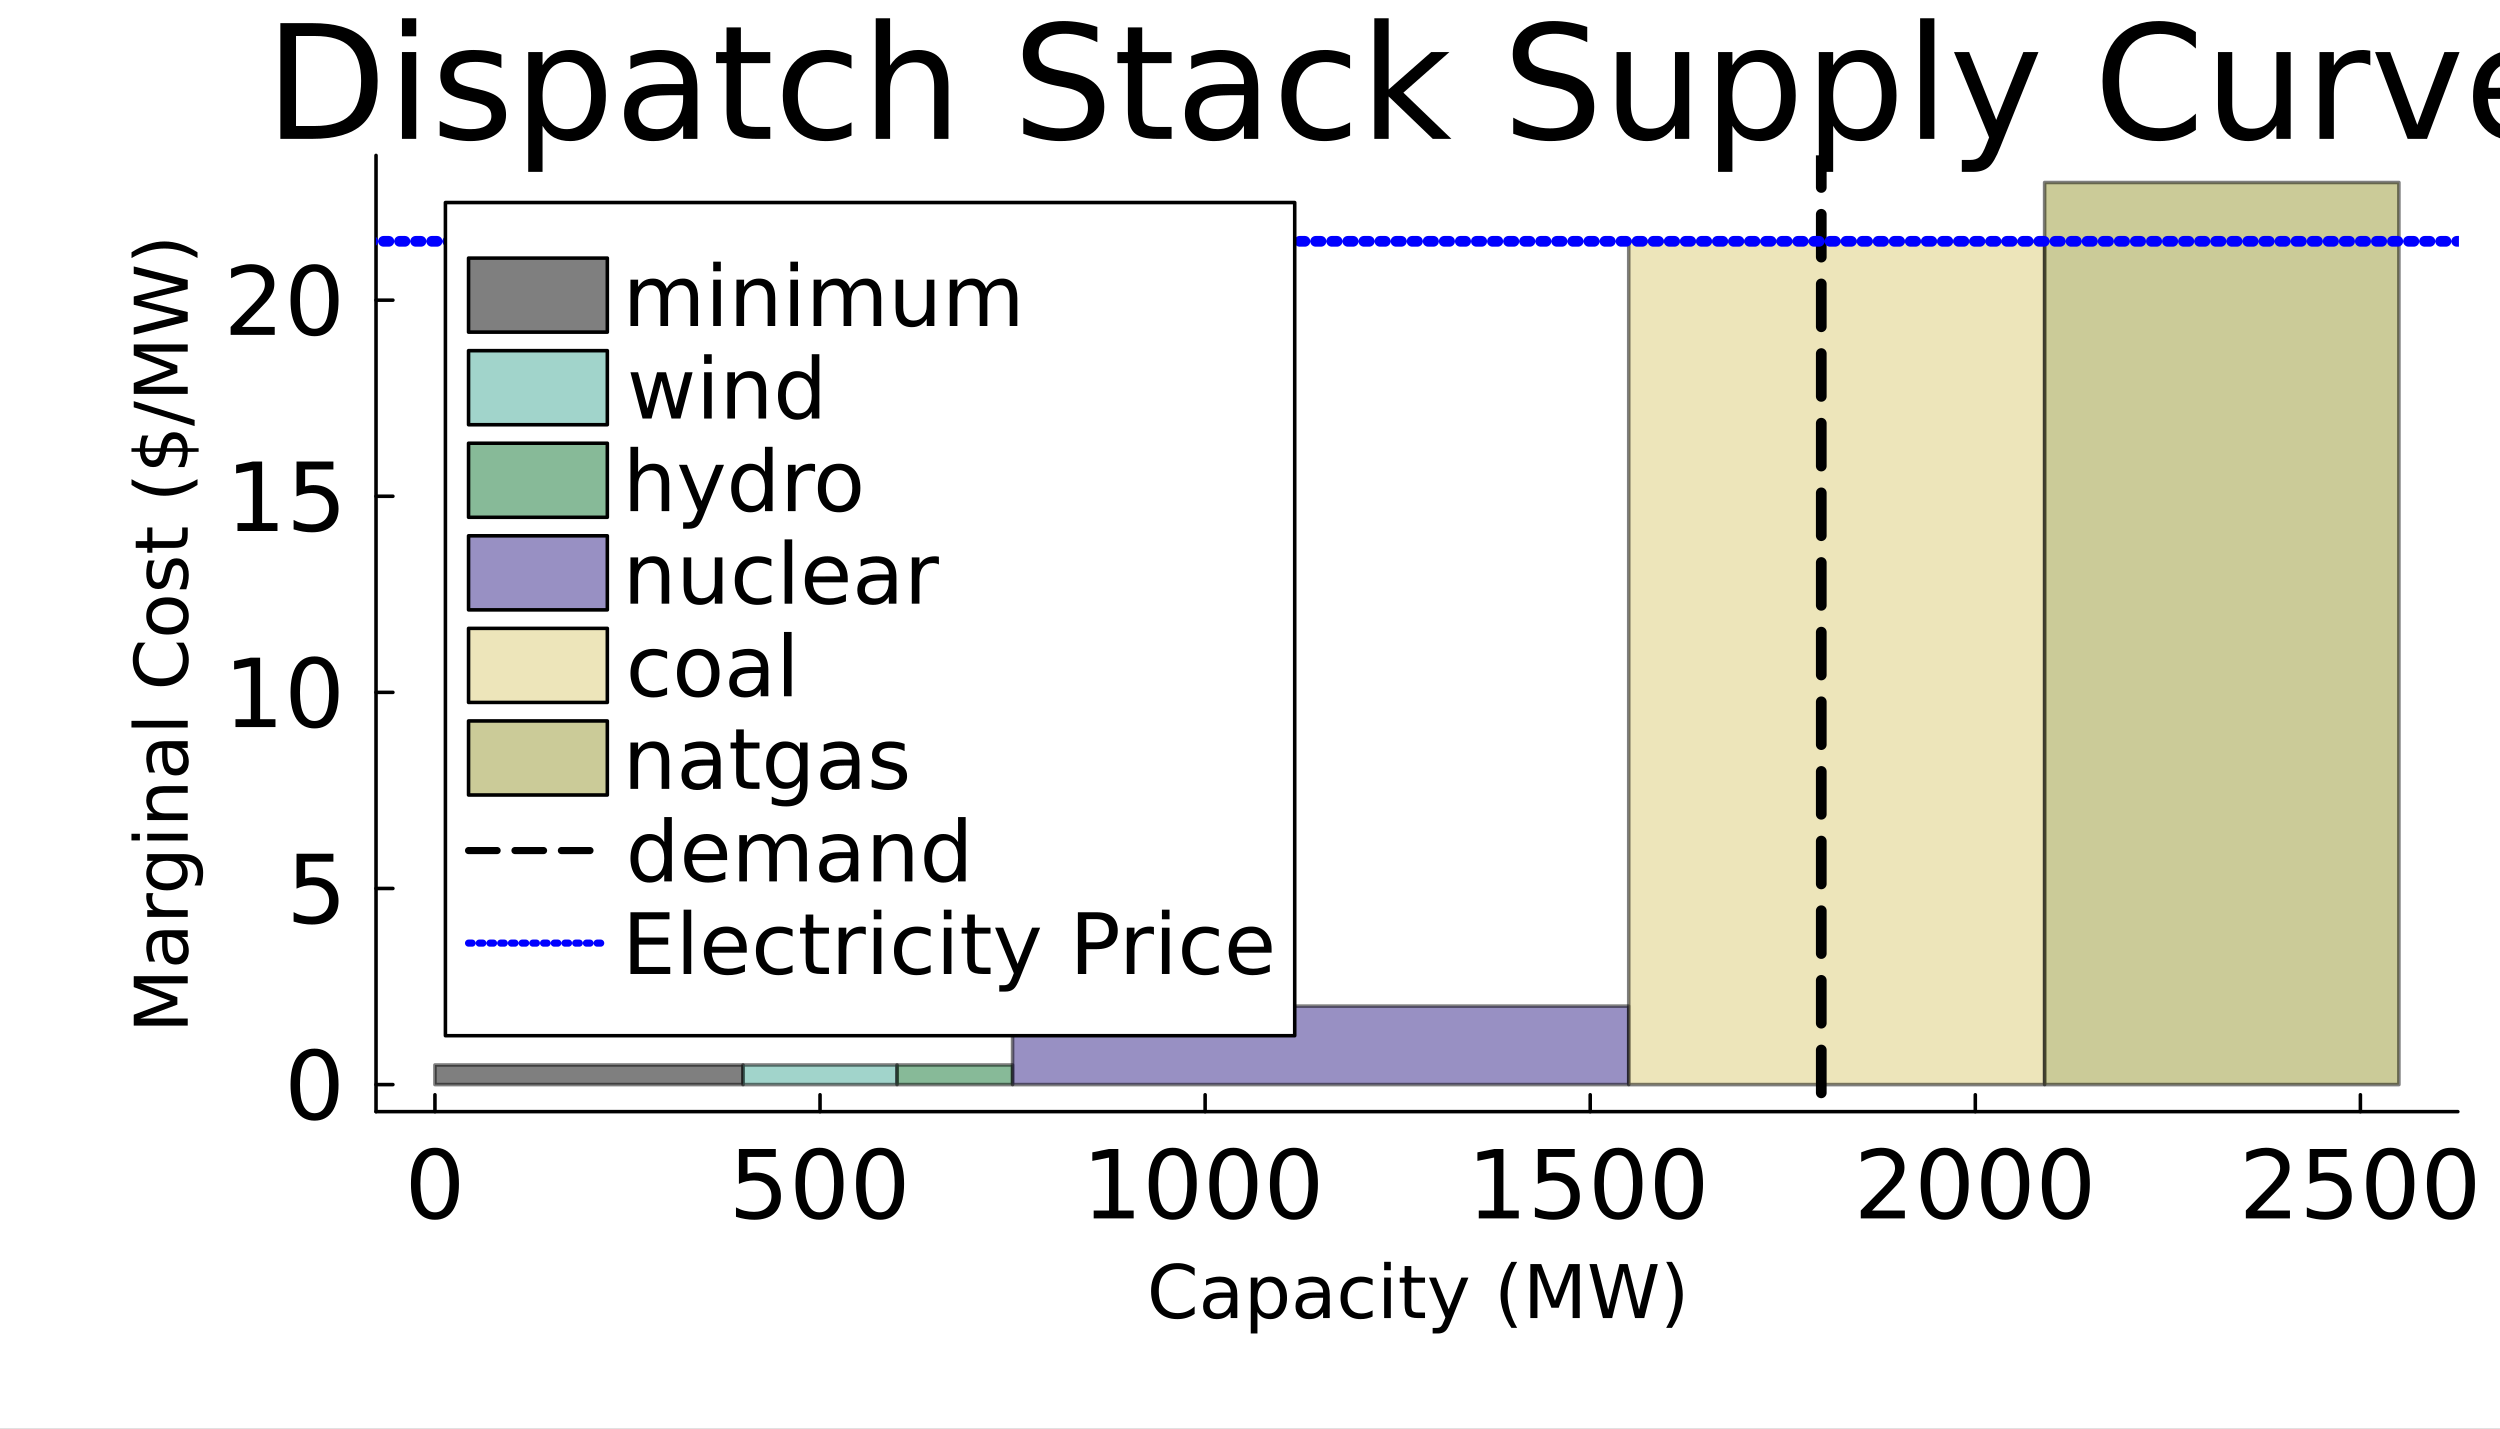 <?xml version="1.0" encoding="utf-8"?>
<svg xmlns="http://www.w3.org/2000/svg" xmlns:xlink="http://www.w3.org/1999/xlink" width="700" height="400" viewBox="0 0 2800 1600">
<rect x="0" y="0" width="2800" height="1600" fill="#808080" stroke="none"/>
<defs>
  <clipPath id="clip800">
    <rect x="0" y="0" width="2800" height="1600"/>
  </clipPath>
</defs>
<path clip-path="url(#clip800)" d="
M0 1600 L2800 1600 L2800 0 L0 0  Z
  " fill="#ffffff" fill-rule="evenodd" fill-opacity="1"/>
<defs>
  <clipPath id="clip801">
    <rect x="560" y="0" width="1961" height="1600"/>
  </clipPath>
</defs>
<path clip-path="url(#clip800)" d="
M421.145 1245.04 L2752.76 1245.04 L2752.76 174.078 L421.145 174.078  Z
  " fill="#ffffff" fill-rule="evenodd" fill-opacity="1"/>
<defs>
  <clipPath id="clip802">
    <rect x="421" y="174" width="2333" height="1072"/>
  </clipPath>
</defs>
<polyline clip-path="url(#clip800)" style="stroke:#000000; stroke-linecap:round; stroke-linejoin:round; stroke-width:4; stroke-opacity:1; fill:none" points="
  421.145,1245.04 2752.76,1245.04 
  "/>
<polyline clip-path="url(#clip800)" style="stroke:#000000; stroke-linecap:round; stroke-linejoin:round; stroke-width:4; stroke-opacity:1; fill:none" points="
  487.134,1245.04 487.134,1226.14 
  "/>
<polyline clip-path="url(#clip800)" style="stroke:#000000; stroke-linecap:round; stroke-linejoin:round; stroke-width:4; stroke-opacity:1; fill:none" points="
  918.435,1245.04 918.435,1226.14 
  "/>
<polyline clip-path="url(#clip800)" style="stroke:#000000; stroke-linecap:round; stroke-linejoin:round; stroke-width:4; stroke-opacity:1; fill:none" points="
  1349.74,1245.04 1349.74,1226.14 
  "/>
<polyline clip-path="url(#clip800)" style="stroke:#000000; stroke-linecap:round; stroke-linejoin:round; stroke-width:4; stroke-opacity:1; fill:none" points="
  1781.04,1245.04 1781.04,1226.14 
  "/>
<polyline clip-path="url(#clip800)" style="stroke:#000000; stroke-linecap:round; stroke-linejoin:round; stroke-width:4; stroke-opacity:1; fill:none" points="
  2212.34,1245.04 2212.34,1226.14 
  "/>
<polyline clip-path="url(#clip800)" style="stroke:#000000; stroke-linecap:round; stroke-linejoin:round; stroke-width:4; stroke-opacity:1; fill:none" points="
  2643.64,1245.04 2643.64,1226.14 
  "/>
<path clip-path="url(#clip800)" d="M487.134 1293.8 Q479.009 1293.8 474.895 1301.82 Q470.832 1309.79 470.832 1325.83 Q470.832 1341.82 474.895 1349.84 Q479.009 1357.81 487.134 1357.81 Q495.311 1357.81 499.374 1349.84 Q503.488 1341.82 503.488 1325.83 Q503.488 1309.79 499.374 1301.82 Q495.311 1293.8 487.134 1293.8 M487.134 1285.47 Q500.207 1285.47 507.082 1295.83 Q514.009 1306.15 514.009 1325.83 Q514.009 1345.47 507.082 1355.83 Q500.207 1366.15 487.134 1366.15 Q474.061 1366.15 467.134 1355.83 Q460.259 1345.47 460.259 1325.83 Q460.259 1306.15 467.134 1295.83 Q474.061 1285.47 487.134 1285.47 Z" fill="#000000" fill-rule="evenodd" fill-opacity="1" /><path clip-path="url(#clip800)" d="M827.576 1286.88 L868.878 1286.88 L868.878 1295.73 L837.211 1295.73 L837.211 1314.79 Q839.503 1314.01 841.794 1313.65 Q844.086 1313.23 846.378 1313.23 Q859.399 1313.23 867.003 1320.37 Q874.607 1327.5 874.607 1339.69 Q874.607 1352.24 866.794 1359.22 Q858.982 1366.15 844.763 1366.15 Q839.867 1366.15 834.763 1365.31 Q829.711 1364.48 824.295 1362.81 L824.295 1352.24 Q828.982 1354.79 833.982 1356.04 Q838.982 1357.29 844.555 1357.29 Q853.565 1357.29 858.826 1352.55 Q864.086 1347.81 864.086 1339.69 Q864.086 1331.56 858.826 1326.82 Q853.565 1322.08 844.555 1322.08 Q840.336 1322.08 836.117 1323.02 Q831.951 1323.96 827.576 1325.94 L827.576 1286.88 Z" fill="#000000" fill-rule="evenodd" fill-opacity="1" /><path clip-path="url(#clip800)" d="M917.836 1293.8 Q909.711 1293.8 905.596 1301.82 Q901.534 1309.79 901.534 1325.83 Q901.534 1341.82 905.596 1349.84 Q909.711 1357.81 917.836 1357.81 Q926.013 1357.81 930.075 1349.84 Q934.19 1341.82 934.19 1325.83 Q934.19 1309.79 930.075 1301.82 Q926.013 1293.8 917.836 1293.8 M917.836 1285.47 Q930.909 1285.47 937.784 1295.83 Q944.711 1306.15 944.711 1325.83 Q944.711 1345.47 937.784 1355.83 Q930.909 1366.15 917.836 1366.15 Q904.763 1366.15 897.836 1355.83 Q890.961 1345.47 890.961 1325.83 Q890.961 1306.15 897.836 1295.83 Q904.763 1285.47 917.836 1285.47 Z" fill="#000000" fill-rule="evenodd" fill-opacity="1" /><path clip-path="url(#clip800)" d="M985.7 1293.8 Q977.575 1293.8 973.46 1301.82 Q969.398 1309.79 969.398 1325.83 Q969.398 1341.82 973.46 1349.84 Q977.575 1357.81 985.7 1357.81 Q993.877 1357.81 997.939 1349.84 Q1002.05 1341.82 1002.05 1325.83 Q1002.05 1309.79 997.939 1301.82 Q993.877 1293.8 985.7 1293.8 M985.7 1285.47 Q998.773 1285.47 1005.65 1295.83 Q1012.57 1306.15 1012.57 1325.83 Q1012.57 1345.47 1005.65 1355.83 Q998.773 1366.15 985.7 1366.15 Q972.627 1366.15 965.7 1355.83 Q958.825 1345.47 958.825 1325.83 Q958.825 1306.15 965.7 1295.83 Q972.627 1285.47 985.7 1285.47 Z" fill="#000000" fill-rule="evenodd" fill-opacity="1" /><path clip-path="url(#clip800)" d="M1224.92 1355.78 L1242.11 1355.78 L1242.11 1296.46 L1223.41 1300.21 L1223.41 1290.63 L1242 1286.88 L1252.52 1286.88 L1252.52 1355.78 L1269.71 1355.78 L1269.71 1364.64 L1224.92 1364.64 L1224.92 1355.78 Z" fill="#000000" fill-rule="evenodd" fill-opacity="1" /><path clip-path="url(#clip800)" d="M1313.46 1293.8 Q1305.33 1293.8 1301.22 1301.82 Q1297.16 1309.79 1297.16 1325.83 Q1297.16 1341.82 1301.22 1349.84 Q1305.33 1357.81 1313.46 1357.81 Q1321.64 1357.81 1325.7 1349.84 Q1329.81 1341.82 1329.81 1325.83 Q1329.81 1309.79 1325.7 1301.82 Q1321.64 1293.8 1313.46 1293.8 M1313.46 1285.47 Q1326.53 1285.47 1333.41 1295.83 Q1340.33 1306.15 1340.33 1325.83 Q1340.33 1345.47 1333.41 1355.83 Q1326.53 1366.15 1313.46 1366.15 Q1300.39 1366.15 1293.46 1355.83 Q1286.58 1345.47 1286.58 1325.83 Q1286.58 1306.15 1293.46 1295.83 Q1300.39 1285.47 1313.46 1285.47 Z" fill="#000000" fill-rule="evenodd" fill-opacity="1" /><path clip-path="url(#clip800)" d="M1381.32 1293.8 Q1373.2 1293.8 1369.08 1301.82 Q1365.02 1309.79 1365.02 1325.83 Q1365.02 1341.82 1369.08 1349.84 Q1373.2 1357.81 1381.32 1357.81 Q1389.5 1357.81 1393.56 1349.84 Q1397.68 1341.82 1397.68 1325.83 Q1397.68 1309.79 1393.56 1301.82 Q1389.5 1293.8 1381.32 1293.8 M1381.32 1285.47 Q1394.4 1285.47 1401.27 1295.83 Q1408.2 1306.15 1408.2 1325.83 Q1408.2 1345.47 1401.27 1355.83 Q1394.4 1366.15 1381.32 1366.15 Q1368.25 1366.15 1361.32 1355.83 Q1354.45 1345.47 1354.45 1325.83 Q1354.45 1306.15 1361.32 1295.83 Q1368.25 1285.47 1381.32 1285.47 Z" fill="#000000" fill-rule="evenodd" fill-opacity="1" /><path clip-path="url(#clip800)" d="M1449.19 1293.8 Q1441.06 1293.8 1436.95 1301.82 Q1432.89 1309.79 1432.89 1325.83 Q1432.89 1341.82 1436.95 1349.84 Q1441.06 1357.81 1449.19 1357.81 Q1457.36 1357.81 1461.43 1349.84 Q1465.54 1341.82 1465.54 1325.83 Q1465.54 1309.79 1461.43 1301.82 Q1457.36 1293.8 1449.19 1293.8 M1449.19 1285.47 Q1462.26 1285.47 1469.14 1295.83 Q1476.06 1306.15 1476.06 1325.83 Q1476.06 1345.47 1469.14 1355.83 Q1462.26 1366.15 1449.19 1366.15 Q1436.11 1366.15 1429.19 1355.83 Q1422.31 1345.47 1422.31 1325.83 Q1422.31 1306.15 1429.19 1295.83 Q1436.11 1285.47 1449.19 1285.47 Z" fill="#000000" fill-rule="evenodd" fill-opacity="1" /><path clip-path="url(#clip800)" d="M1656.22 1355.78 L1673.41 1355.78 L1673.41 1296.46 L1654.71 1300.21 L1654.71 1290.63 L1673.3 1286.88 L1683.82 1286.88 L1683.82 1355.78 L1701.01 1355.78 L1701.01 1364.64 L1656.22 1364.64 L1656.22 1355.78 Z" fill="#000000" fill-rule="evenodd" fill-opacity="1" /><path clip-path="url(#clip800)" d="M1722.36 1286.88 L1763.67 1286.88 L1763.67 1295.73 L1732 1295.73 L1732 1314.79 Q1734.29 1314.01 1736.58 1313.65 Q1738.87 1313.23 1741.17 1313.23 Q1754.19 1313.23 1761.79 1320.37 Q1769.4 1327.5 1769.4 1339.69 Q1769.4 1352.24 1761.58 1359.22 Q1753.77 1366.15 1739.55 1366.15 Q1734.66 1366.15 1729.55 1365.31 Q1724.5 1364.48 1719.08 1362.81 L1719.08 1352.24 Q1723.77 1354.79 1728.77 1356.04 Q1733.77 1357.29 1739.34 1357.29 Q1748.35 1357.29 1753.61 1352.55 Q1758.87 1347.81 1758.87 1339.69 Q1758.87 1331.56 1753.61 1326.82 Q1748.35 1322.08 1739.34 1322.08 Q1735.12 1322.08 1730.91 1323.02 Q1726.74 1323.96 1722.36 1325.94 L1722.36 1286.88 Z" fill="#000000" fill-rule="evenodd" fill-opacity="1" /><path clip-path="url(#clip800)" d="M1812.62 1293.8 Q1804.5 1293.8 1800.38 1301.82 Q1796.32 1309.79 1796.32 1325.83 Q1796.32 1341.82 1800.38 1349.84 Q1804.5 1357.81 1812.62 1357.81 Q1820.8 1357.81 1824.86 1349.84 Q1828.98 1341.82 1828.98 1325.83 Q1828.98 1309.79 1824.86 1301.82 Q1820.8 1293.8 1812.62 1293.8 M1812.62 1285.47 Q1825.7 1285.47 1832.57 1295.83 Q1839.5 1306.15 1839.5 1325.83 Q1839.5 1345.47 1832.57 1355.83 Q1825.7 1366.15 1812.62 1366.15 Q1799.55 1366.15 1792.62 1355.83 Q1785.75 1345.47 1785.75 1325.83 Q1785.75 1306.15 1792.62 1295.83 Q1799.55 1285.47 1812.62 1285.47 Z" fill="#000000" fill-rule="evenodd" fill-opacity="1" /><path clip-path="url(#clip800)" d="M1880.49 1293.8 Q1872.36 1293.8 1868.25 1301.82 Q1864.19 1309.79 1864.19 1325.83 Q1864.19 1341.82 1868.25 1349.84 Q1872.36 1357.81 1880.49 1357.81 Q1888.67 1357.81 1892.73 1349.84 Q1896.84 1341.82 1896.84 1325.83 Q1896.84 1309.79 1892.73 1301.82 Q1888.67 1293.8 1880.49 1293.8 M1880.49 1285.47 Q1893.56 1285.47 1900.44 1295.83 Q1907.36 1306.15 1907.36 1325.83 Q1907.36 1345.47 1900.44 1355.83 Q1893.56 1366.15 1880.49 1366.15 Q1867.42 1366.15 1860.49 1355.83 Q1853.61 1345.47 1853.61 1325.83 Q1853.61 1306.15 1860.49 1295.83 Q1867.42 1285.47 1880.49 1285.47 Z" fill="#000000" fill-rule="evenodd" fill-opacity="1" /><path clip-path="url(#clip800)" d="M2096.71 1355.78 L2133.43 1355.78 L2133.43 1364.64 L2084.06 1364.64 L2084.06 1355.78 Q2090.05 1349.58 2100.36 1339.17 Q2110.72 1328.7 2113.38 1325.68 Q2118.43 1320 2120.41 1316.09 Q2122.44 1312.14 2122.44 1308.33 Q2122.44 1302.14 2118.07 1298.23 Q2113.74 1294.32 2106.76 1294.32 Q2101.82 1294.32 2096.3 1296.04 Q2090.83 1297.76 2084.58 1301.25 L2084.58 1290.63 Q2090.93 1288.07 2096.45 1286.77 Q2101.97 1285.47 2106.56 1285.47 Q2118.64 1285.47 2125.83 1291.51 Q2133.01 1297.55 2133.01 1307.66 Q2133.01 1312.45 2131.19 1316.77 Q2129.42 1321.04 2124.68 1326.88 Q2123.38 1328.39 2116.4 1335.63 Q2109.42 1342.81 2096.71 1355.78 Z" fill="#000000" fill-rule="evenodd" fill-opacity="1" /><path clip-path="url(#clip800)" d="M2178.01 1293.8 Q2169.89 1293.8 2165.77 1301.82 Q2161.71 1309.79 2161.71 1325.83 Q2161.71 1341.82 2165.77 1349.84 Q2169.89 1357.81 2178.01 1357.81 Q2186.19 1357.81 2190.25 1349.84 Q2194.37 1341.82 2194.37 1325.83 Q2194.37 1309.79 2190.25 1301.82 Q2186.19 1293.8 2178.01 1293.8 M2178.01 1285.47 Q2191.09 1285.47 2197.96 1295.83 Q2204.89 1306.15 2204.89 1325.83 Q2204.89 1345.47 2197.96 1355.83 Q2191.09 1366.15 2178.01 1366.15 Q2164.94 1366.15 2158.01 1355.83 Q2151.14 1345.47 2151.14 1325.83 Q2151.14 1306.15 2158.01 1295.83 Q2164.94 1285.47 2178.01 1285.47 Z" fill="#000000" fill-rule="evenodd" fill-opacity="1" /><path clip-path="url(#clip800)" d="M2245.88 1293.8 Q2237.75 1293.8 2233.64 1301.82 Q2229.58 1309.79 2229.58 1325.83 Q2229.58 1341.82 2233.64 1349.84 Q2237.75 1357.81 2245.88 1357.81 Q2254.05 1357.81 2258.12 1349.84 Q2262.23 1341.82 2262.23 1325.83 Q2262.23 1309.79 2258.12 1301.82 Q2254.05 1293.8 2245.88 1293.8 M2245.88 1285.47 Q2258.95 1285.47 2265.83 1295.83 Q2272.75 1306.15 2272.75 1325.83 Q2272.75 1345.47 2265.83 1355.83 Q2258.95 1366.15 2245.88 1366.15 Q2232.8 1366.15 2225.88 1355.83 Q2219 1345.47 2219 1325.83 Q2219 1306.15 2225.88 1295.83 Q2232.8 1285.47 2245.88 1285.47 Z" fill="#000000" fill-rule="evenodd" fill-opacity="1" /><path clip-path="url(#clip800)" d="M2313.74 1293.8 Q2305.62 1293.8 2301.5 1301.82 Q2297.44 1309.79 2297.44 1325.83 Q2297.44 1341.82 2301.5 1349.84 Q2305.62 1357.81 2313.74 1357.81 Q2321.92 1357.81 2325.98 1349.84 Q2330.1 1341.82 2330.1 1325.83 Q2330.1 1309.79 2325.98 1301.82 Q2321.92 1293.8 2313.74 1293.8 M2313.74 1285.47 Q2326.81 1285.47 2333.69 1295.83 Q2340.62 1306.15 2340.62 1325.83 Q2340.62 1345.47 2333.69 1355.83 Q2326.81 1366.15 2313.74 1366.15 Q2300.67 1366.15 2293.74 1355.83 Q2286.87 1345.47 2286.87 1325.83 Q2286.87 1306.15 2293.74 1295.83 Q2300.67 1285.47 2313.74 1285.47 Z" fill="#000000" fill-rule="evenodd" fill-opacity="1" /><path clip-path="url(#clip800)" d="M2528.01 1355.78 L2564.73 1355.78 L2564.73 1364.64 L2515.36 1364.64 L2515.36 1355.78 Q2521.35 1349.58 2531.66 1339.17 Q2542.02 1328.7 2544.68 1325.68 Q2549.73 1320 2551.71 1316.09 Q2553.74 1312.14 2553.74 1308.33 Q2553.74 1302.14 2549.37 1298.23 Q2545.04 1294.32 2538.06 1294.32 Q2533.12 1294.32 2527.6 1296.04 Q2522.13 1297.76 2515.88 1301.25 L2515.88 1290.63 Q2522.23 1288.07 2527.75 1286.77 Q2533.27 1285.47 2537.86 1285.47 Q2549.94 1285.47 2557.13 1291.51 Q2564.31 1297.55 2564.31 1307.66 Q2564.31 1312.45 2562.49 1316.77 Q2560.72 1321.04 2555.98 1326.88 Q2554.68 1328.39 2547.7 1335.63 Q2540.72 1342.81 2528.01 1355.78 Z" fill="#000000" fill-rule="evenodd" fill-opacity="1" /><path clip-path="url(#clip800)" d="M2586.92 1286.88 L2628.22 1286.88 L2628.22 1295.73 L2596.55 1295.73 L2596.55 1314.79 Q2598.85 1314.01 2601.14 1313.65 Q2603.43 1313.23 2605.72 1313.23 Q2618.74 1313.23 2626.35 1320.37 Q2633.95 1327.5 2633.95 1339.69 Q2633.95 1352.24 2626.14 1359.22 Q2618.32 1366.15 2604.11 1366.15 Q2599.21 1366.15 2594.11 1365.31 Q2589.05 1364.48 2583.64 1362.81 L2583.64 1352.24 Q2588.32 1354.79 2593.32 1356.04 Q2598.32 1357.29 2603.9 1357.29 Q2612.91 1357.29 2618.17 1352.55 Q2623.43 1347.81 2623.43 1339.69 Q2623.43 1331.56 2618.17 1326.82 Q2612.91 1322.08 2603.9 1322.08 Q2599.68 1322.08 2595.46 1323.02 Q2591.29 1323.96 2586.92 1325.94 L2586.92 1286.88 Z" fill="#000000" fill-rule="evenodd" fill-opacity="1" /><path clip-path="url(#clip800)" d="M2677.18 1293.8 Q2669.05 1293.8 2664.94 1301.82 Q2660.88 1309.79 2660.88 1325.83 Q2660.88 1341.82 2664.94 1349.84 Q2669.05 1357.81 2677.18 1357.81 Q2685.36 1357.81 2689.42 1349.84 Q2693.53 1341.82 2693.53 1325.83 Q2693.53 1309.79 2689.42 1301.82 Q2685.36 1293.8 2677.18 1293.8 M2677.18 1285.47 Q2690.25 1285.47 2697.13 1295.83 Q2704.05 1306.15 2704.05 1325.83 Q2704.05 1345.47 2697.13 1355.83 Q2690.25 1366.15 2677.18 1366.15 Q2664.11 1366.15 2657.18 1355.83 Q2650.3 1345.47 2650.3 1325.83 Q2650.3 1306.15 2657.18 1295.83 Q2664.11 1285.47 2677.18 1285.47 Z" fill="#000000" fill-rule="evenodd" fill-opacity="1" /><path clip-path="url(#clip800)" d="M2745.04 1293.8 Q2736.92 1293.8 2732.8 1301.82 Q2728.74 1309.79 2728.74 1325.83 Q2728.74 1341.82 2732.8 1349.84 Q2736.92 1357.81 2745.04 1357.81 Q2753.22 1357.81 2757.28 1349.84 Q2761.4 1341.82 2761.4 1325.83 Q2761.4 1309.79 2757.28 1301.82 Q2753.22 1293.8 2745.04 1293.8 M2745.04 1285.47 Q2758.12 1285.47 2764.99 1295.83 Q2771.92 1306.15 2771.92 1325.83 Q2771.92 1345.47 2764.99 1355.83 Q2758.12 1366.15 2745.04 1366.15 Q2731.97 1366.15 2725.04 1355.83 Q2718.17 1345.47 2718.17 1325.83 Q2718.17 1306.15 2725.04 1295.83 Q2731.97 1285.47 2745.04 1285.47 Z" fill="#000000" fill-rule="evenodd" fill-opacity="1" /><path clip-path="url(#clip800)" d="M1337.98 1420.43 L1337.98 1429.06 Q1333.85 1425.21 1329.15 1423.31 Q1324.49 1421.4 1319.23 1421.4 Q1308.86 1421.4 1303.35 1427.76 Q1297.84 1434.08 1297.84 1446.07 Q1297.84 1458.02 1303.35 1464.38 Q1308.86 1470.7 1319.23 1470.7 Q1324.49 1470.7 1329.15 1468.8 Q1333.85 1466.89 1337.98 1463.05 L1337.98 1471.59 Q1333.69 1474.51 1328.87 1475.97 Q1324.09 1477.43 1318.74 1477.43 Q1305.01 1477.43 1297.11 1469.04 Q1289.21 1460.62 1289.21 1446.07 Q1289.21 1431.49 1297.11 1423.1 Q1305.01 1414.68 1318.74 1414.68 Q1324.17 1414.68 1328.95 1416.14 Q1333.77 1417.55 1337.98 1420.43 Z" fill="#000000" fill-rule="evenodd" fill-opacity="1" /><path clip-path="url(#clip800)" d="M1370.92 1453.45 Q1361.88 1453.45 1358.4 1455.51 Q1354.91 1457.58 1354.91 1462.56 Q1354.91 1466.53 1357.51 1468.88 Q1360.14 1471.19 1364.64 1471.19 Q1370.83 1471.19 1374.56 1466.81 Q1378.33 1462.4 1378.33 1455.11 L1378.33 1453.45 L1370.92 1453.45 M1385.78 1450.37 L1385.78 1476.25 L1378.33 1476.25 L1378.33 1469.37 Q1375.78 1473.5 1371.97 1475.48 Q1368.16 1477.43 1362.65 1477.43 Q1355.68 1477.43 1351.55 1473.54 Q1347.46 1469.61 1347.46 1463.05 Q1347.46 1455.39 1352.57 1451.5 Q1357.71 1447.61 1367.88 1447.61 L1378.33 1447.61 L1378.33 1446.88 Q1378.33 1441.74 1374.93 1438.94 Q1371.56 1436.11 1365.45 1436.11 Q1361.56 1436.11 1357.87 1437.04 Q1354.19 1437.97 1350.78 1439.83 L1350.78 1432.95 Q1354.87 1431.37 1358.72 1430.6 Q1362.57 1429.79 1366.22 1429.79 Q1376.06 1429.79 1380.92 1434.89 Q1385.78 1440 1385.78 1450.37 Z" fill="#000000" fill-rule="evenodd" fill-opacity="1" /><path clip-path="url(#clip800)" d="M1408.35 1469.45 L1408.35 1493.51 L1400.85 1493.51 L1400.85 1430.88 L1408.35 1430.88 L1408.35 1437.77 Q1410.7 1433.72 1414.26 1431.77 Q1417.87 1429.79 1422.85 1429.79 Q1431.11 1429.79 1436.26 1436.35 Q1441.44 1442.91 1441.44 1453.61 Q1441.44 1464.3 1436.26 1470.86 Q1431.11 1477.43 1422.85 1477.43 Q1417.87 1477.43 1414.26 1475.48 Q1410.7 1473.5 1408.35 1469.45 M1433.7 1453.61 Q1433.7 1445.38 1430.3 1440.73 Q1426.94 1436.03 1421.03 1436.03 Q1415.11 1436.03 1411.71 1440.73 Q1408.35 1445.38 1408.35 1453.61 Q1408.35 1461.83 1411.71 1466.53 Q1415.11 1471.19 1421.03 1471.19 Q1426.94 1471.19 1430.3 1466.53 Q1433.7 1461.83 1433.7 1453.61 Z" fill="#000000" fill-rule="evenodd" fill-opacity="1" /><path clip-path="url(#clip800)" d="M1474.42 1453.45 Q1465.38 1453.45 1461.9 1455.51 Q1458.42 1457.58 1458.42 1462.56 Q1458.42 1466.53 1461.01 1468.88 Q1463.64 1471.19 1468.14 1471.19 Q1474.34 1471.19 1478.06 1466.81 Q1481.83 1462.4 1481.83 1455.11 L1481.83 1453.45 L1474.42 1453.45 M1489.28 1450.37 L1489.28 1476.25 L1481.83 1476.25 L1481.83 1469.37 Q1479.28 1473.5 1475.47 1475.48 Q1471.66 1477.43 1466.15 1477.43 Q1459.18 1477.43 1455.05 1473.54 Q1450.96 1469.61 1450.96 1463.05 Q1450.96 1455.39 1456.07 1451.5 Q1461.21 1447.61 1471.38 1447.61 L1481.83 1447.61 L1481.83 1446.88 Q1481.83 1441.74 1478.43 1438.94 Q1475.06 1436.11 1468.95 1436.11 Q1465.06 1436.11 1461.37 1437.04 Q1457.69 1437.97 1454.28 1439.83 L1454.28 1432.95 Q1458.37 1431.37 1462.22 1430.6 Q1466.07 1429.79 1469.72 1429.79 Q1479.56 1429.79 1484.42 1434.89 Q1489.28 1440 1489.28 1450.37 Z" fill="#000000" fill-rule="evenodd" fill-opacity="1" /><path clip-path="url(#clip800)" d="M1537.29 1432.62 L1537.29 1439.59 Q1534.13 1437.85 1530.93 1437 Q1527.77 1436.11 1524.53 1436.11 Q1517.27 1436.11 1513.26 1440.73 Q1509.25 1445.3 1509.25 1453.61 Q1509.25 1461.91 1513.26 1466.53 Q1517.27 1471.11 1524.53 1471.11 Q1527.77 1471.11 1530.93 1470.26 Q1534.13 1469.37 1537.29 1467.62 L1537.29 1474.51 Q1534.17 1475.97 1530.8 1476.7 Q1527.48 1477.43 1523.72 1477.43 Q1513.47 1477.43 1507.43 1470.99 Q1501.4 1464.55 1501.4 1453.61 Q1501.4 1442.51 1507.47 1436.15 Q1513.59 1429.79 1524.2 1429.79 Q1527.65 1429.79 1530.93 1430.52 Q1534.21 1431.21 1537.29 1432.62 Z" fill="#000000" fill-rule="evenodd" fill-opacity="1" /><path clip-path="url(#clip800)" d="M1550.25 1430.88 L1557.7 1430.88 L1557.7 1476.25 L1550.25 1476.25 L1550.25 1430.88 M1550.25 1413.22 L1557.7 1413.22 L1557.7 1422.66 L1550.25 1422.66 L1550.25 1413.22 Z" fill="#000000" fill-rule="evenodd" fill-opacity="1" /><path clip-path="url(#clip800)" d="M1580.67 1418 L1580.67 1430.88 L1596.02 1430.88 L1596.02 1436.67 L1580.67 1436.67 L1580.67 1461.3 Q1580.67 1466.85 1582.17 1468.43 Q1583.71 1470.01 1588.37 1470.01 L1596.02 1470.01 L1596.02 1476.25 L1588.37 1476.25 Q1579.74 1476.25 1576.46 1473.05 Q1573.18 1469.81 1573.18 1461.3 L1573.18 1436.67 L1567.71 1436.67 L1567.71 1430.88 L1573.18 1430.88 L1573.18 1418 L1580.67 1418 Z" fill="#000000" fill-rule="evenodd" fill-opacity="1" /><path clip-path="url(#clip800)" d="M1624.7 1480.47 Q1621.55 1488.57 1618.55 1491.04 Q1615.55 1493.51 1610.53 1493.51 L1604.57 1493.51 L1604.57 1487.27 L1608.95 1487.27 Q1612.03 1487.27 1613.73 1485.81 Q1615.43 1484.35 1617.49 1478.93 L1618.83 1475.52 L1600.48 1430.88 L1608.38 1430.88 L1622.56 1466.37 L1636.74 1430.88 L1644.64 1430.88 L1624.7 1480.47 Z" fill="#000000" fill-rule="evenodd" fill-opacity="1" /><path clip-path="url(#clip800)" d="M1699.2 1413.3 Q1693.77 1422.62 1691.14 1431.73 Q1688.51 1440.85 1688.51 1450.2 Q1688.51 1459.56 1691.14 1468.76 Q1693.81 1477.91 1699.2 1487.19 L1692.72 1487.19 Q1686.64 1477.67 1683.61 1468.47 Q1680.61 1459.28 1680.61 1450.2 Q1680.61 1441.17 1683.61 1432.02 Q1686.6 1422.86 1692.72 1413.3 L1699.2 1413.3 Z" fill="#000000" fill-rule="evenodd" fill-opacity="1" /><path clip-path="url(#clip800)" d="M1713.99 1415.77 L1726.18 1415.77 L1741.61 1456.93 L1757.13 1415.77 L1769.32 1415.77 L1769.32 1476.25 L1761.34 1476.25 L1761.34 1423.14 L1745.75 1464.63 L1737.52 1464.63 L1721.93 1423.14 L1721.93 1476.25 L1713.99 1476.25 L1713.99 1415.77 Z" fill="#000000" fill-rule="evenodd" fill-opacity="1" /><path clip-path="url(#clip800)" d="M1780.18 1415.77 L1788.44 1415.77 L1801.16 1466.89 L1813.84 1415.77 L1823.04 1415.77 L1835.76 1466.89 L1848.44 1415.77 L1856.74 1415.77 L1841.55 1476.25 L1831.26 1476.25 L1818.5 1423.75 L1805.62 1476.25 L1795.33 1476.25 L1780.18 1415.77 Z" fill="#000000" fill-rule="evenodd" fill-opacity="1" /><path clip-path="url(#clip800)" d="M1866.1 1413.3 L1872.58 1413.3 Q1878.66 1422.86 1881.65 1432.02 Q1884.69 1441.17 1884.69 1450.2 Q1884.69 1459.28 1881.65 1468.47 Q1878.66 1477.67 1872.58 1487.19 L1866.1 1487.19 Q1871.49 1477.91 1874.12 1468.76 Q1876.79 1459.56 1876.79 1450.2 Q1876.79 1440.85 1874.12 1431.73 Q1871.49 1422.62 1866.1 1413.3 Z" fill="#000000" fill-rule="evenodd" fill-opacity="1" /><polyline clip-path="url(#clip800)" style="stroke:#000000; stroke-linecap:round; stroke-linejoin:round; stroke-width:4; stroke-opacity:1; fill:none" points="
  421.145,1245.04 421.145,174.078 
  "/>
<polyline clip-path="url(#clip800)" style="stroke:#000000; stroke-linecap:round; stroke-linejoin:round; stroke-width:4; stroke-opacity:1; fill:none" points="
  421.145,1214.73 440.043,1214.73 
  "/>
<polyline clip-path="url(#clip800)" style="stroke:#000000; stroke-linecap:round; stroke-linejoin:round; stroke-width:4; stroke-opacity:1; fill:none" points="
  421.145,995.087 440.043,995.087 
  "/>
<polyline clip-path="url(#clip800)" style="stroke:#000000; stroke-linecap:round; stroke-linejoin:round; stroke-width:4; stroke-opacity:1; fill:none" points="
  421.145,775.449 440.043,775.449 
  "/>
<polyline clip-path="url(#clip800)" style="stroke:#000000; stroke-linecap:round; stroke-linejoin:round; stroke-width:4; stroke-opacity:1; fill:none" points="
  421.145,555.81 440.043,555.81 
  "/>
<polyline clip-path="url(#clip800)" style="stroke:#000000; stroke-linecap:round; stroke-linejoin:round; stroke-width:4; stroke-opacity:1; fill:none" points="
  421.145,336.171 440.043,336.171 
  "/>
<path clip-path="url(#clip800)" d="M352.27 1182.77 Q344.145 1182.77 340.031 1190.79 Q335.968 1198.76 335.968 1214.8 Q335.968 1230.79 340.031 1238.81 Q344.145 1246.78 352.27 1246.78 Q360.447 1246.78 364.51 1238.81 Q368.624 1230.79 368.624 1214.8 Q368.624 1198.76 364.51 1190.79 Q360.447 1182.77 352.27 1182.77 M352.27 1174.44 Q365.343 1174.44 372.218 1184.8 Q379.145 1195.12 379.145 1214.8 Q379.145 1234.44 372.218 1244.8 Q365.343 1255.12 352.27 1255.12 Q339.197 1255.12 332.27 1244.8 Q325.395 1234.44 325.395 1214.8 Q325.395 1195.12 332.27 1184.8 Q339.197 1174.44 352.27 1174.44 Z" fill="#000000" fill-rule="evenodd" fill-opacity="1" /><path clip-path="url(#clip800)" d="M332.114 956.207 L373.416 956.207 L373.416 965.061 L341.749 965.061 L341.749 984.124 Q344.041 983.343 346.333 982.978 Q348.624 982.561 350.916 982.561 Q363.937 982.561 371.541 989.697 Q379.145 996.832 379.145 1009.02 Q379.145 1021.57 371.333 1028.55 Q363.52 1035.48 349.302 1035.48 Q344.406 1035.48 339.302 1034.64 Q334.25 1033.81 328.833 1032.14 L328.833 1021.57 Q333.52 1024.12 338.52 1025.37 Q343.52 1026.62 349.093 1026.62 Q358.104 1026.62 363.364 1021.88 Q368.624 1017.14 368.624 1009.02 Q368.624 1000.89 363.364 996.155 Q358.104 991.415 349.093 991.415 Q344.874 991.415 340.656 992.353 Q336.489 993.29 332.114 995.27 L332.114 956.207 Z" fill="#000000" fill-rule="evenodd" fill-opacity="1" /><path clip-path="url(#clip800)" d="M263.729 805.474 L280.916 805.474 L280.916 746.152 L262.219 749.902 L262.219 740.319 L280.812 736.569 L291.333 736.569 L291.333 805.474 L308.521 805.474 L308.521 814.329 L263.729 814.329 L263.729 805.474 Z" fill="#000000" fill-rule="evenodd" fill-opacity="1" /><path clip-path="url(#clip800)" d="M352.27 743.496 Q344.145 743.496 340.031 751.516 Q335.968 759.485 335.968 775.527 Q335.968 791.516 340.031 799.537 Q344.145 807.506 352.27 807.506 Q360.447 807.506 364.51 799.537 Q368.624 791.516 368.624 775.527 Q368.624 759.485 364.51 751.516 Q360.447 743.496 352.27 743.496 M352.27 735.162 Q365.343 735.162 372.218 745.527 Q379.145 755.839 379.145 775.527 Q379.145 795.162 372.218 805.527 Q365.343 815.839 352.27 815.839 Q339.197 815.839 332.27 805.527 Q325.395 795.162 325.395 775.527 Q325.395 755.839 332.27 745.527 Q339.197 735.162 352.27 735.162 Z" fill="#000000" fill-rule="evenodd" fill-opacity="1" /><path clip-path="url(#clip800)" d="M265.969 585.836 L283.156 585.836 L283.156 526.513 L264.458 530.263 L264.458 520.68 L283.052 516.93 L293.573 516.93 L293.573 585.836 L310.76 585.836 L310.76 594.69 L265.969 594.69 L265.969 585.836 Z" fill="#000000" fill-rule="evenodd" fill-opacity="1" /><path clip-path="url(#clip800)" d="M332.114 516.93 L373.416 516.93 L373.416 525.784 L341.749 525.784 L341.749 544.846 Q344.041 544.065 346.333 543.701 Q348.624 543.284 350.916 543.284 Q363.937 543.284 371.541 550.419 Q379.145 557.555 379.145 569.742 Q379.145 582.294 371.333 589.273 Q363.52 596.2 349.302 596.2 Q344.406 596.2 339.302 595.367 Q334.25 594.534 328.833 592.867 L328.833 582.294 Q333.52 584.846 338.52 586.096 Q343.52 587.346 349.093 587.346 Q358.104 587.346 363.364 582.607 Q368.624 577.867 368.624 569.742 Q368.624 561.617 363.364 556.878 Q358.104 552.138 349.093 552.138 Q344.874 552.138 340.656 553.076 Q336.489 554.013 332.114 555.992 L332.114 516.93 Z" fill="#000000" fill-rule="evenodd" fill-opacity="1" /><path clip-path="url(#clip800)" d="M270.969 366.197 L307.687 366.197 L307.687 375.051 L258.312 375.051 L258.312 366.197 Q264.302 359.999 274.614 349.583 Q284.979 339.114 287.635 336.093 Q292.687 330.416 294.666 326.51 Q296.698 322.551 296.698 318.749 Q296.698 312.552 292.323 308.645 Q288 304.739 281.021 304.739 Q276.073 304.739 270.552 306.458 Q265.083 308.177 258.833 311.666 L258.833 301.041 Q265.187 298.489 270.708 297.187 Q276.229 295.885 280.812 295.885 Q292.896 295.885 300.083 301.927 Q307.271 307.968 307.271 318.072 Q307.271 322.864 305.448 327.187 Q303.677 331.458 298.937 337.291 Q297.635 338.801 290.656 346.041 Q283.677 353.228 270.969 366.197 Z" fill="#000000" fill-rule="evenodd" fill-opacity="1" /><path clip-path="url(#clip800)" d="M352.27 304.218 Q344.145 304.218 340.031 312.239 Q335.968 320.208 335.968 336.249 Q335.968 352.239 340.031 360.26 Q344.145 368.228 352.27 368.228 Q360.447 368.228 364.51 360.26 Q368.624 352.239 368.624 336.249 Q368.624 320.208 364.51 312.239 Q360.447 304.218 352.27 304.218 M352.27 295.885 Q365.343 295.885 372.218 306.249 Q379.145 316.562 379.145 336.249 Q379.145 355.885 372.218 366.249 Q365.343 376.562 352.27 376.562 Q339.197 376.562 332.27 366.249 Q325.395 355.885 325.395 336.249 Q325.395 316.562 332.27 306.249 Q339.197 295.885 352.27 295.885 Z" fill="#000000" fill-rule="evenodd" fill-opacity="1" /><path clip-path="url(#clip800)" d="M149.784 1148.68 L149.784 1136.48 L190.942 1121.05 L149.784 1105.53 L149.784 1093.34 L210.264 1093.34 L210.264 1101.32 L157.157 1101.32 L198.638 1116.92 L198.638 1125.14 L157.157 1140.74 L210.264 1140.74 L210.264 1148.68 L149.784 1148.68 Z" fill="#000000" fill-rule="evenodd" fill-opacity="1" /><path clip-path="url(#clip800)" d="M187.458 1056.8 Q187.458 1065.83 189.524 1069.32 Q191.59 1072.8 196.572 1072.8 Q200.542 1072.8 202.892 1070.21 Q205.201 1067.58 205.201 1063.08 Q205.201 1056.88 200.826 1053.15 Q196.41 1049.39 189.119 1049.39 L187.458 1049.39 L187.458 1056.8 M184.379 1041.93 L210.264 1041.93 L210.264 1049.39 L203.378 1049.39 Q207.51 1051.94 209.495 1055.75 Q211.439 1059.56 211.439 1065.06 Q211.439 1072.03 207.55 1076.16 Q203.621 1080.26 197.058 1080.26 Q189.402 1080.26 185.513 1075.15 Q181.625 1070.01 181.625 1059.84 L181.625 1049.39 L180.895 1049.39 Q175.751 1049.39 172.956 1052.79 Q170.12 1056.15 170.12 1062.27 Q170.12 1066.16 171.052 1069.84 Q171.983 1073.53 173.847 1076.93 L166.96 1076.93 Q165.38 1072.84 164.611 1068.99 Q163.801 1065.15 163.801 1061.5 Q163.801 1051.66 168.905 1046.79 Q174.009 1041.93 184.379 1041.93 Z" fill="#000000" fill-rule="evenodd" fill-opacity="1" /><path clip-path="url(#clip800)" d="M171.862 1000.29 Q171.133 1001.55 170.809 1003.04 Q170.444 1004.5 170.444 1006.29 Q170.444 1012.61 174.576 1016.01 Q178.667 1019.37 186.364 1019.37 L210.264 1019.37 L210.264 1026.86 L164.894 1026.86 L164.894 1019.37 L171.943 1019.37 Q167.811 1017.02 165.826 1013.25 Q163.801 1009.49 163.801 1004.1 Q163.801 1003.33 163.922 1002.4 Q164.003 1001.47 164.206 1000.33 L171.862 1000.29 Z" fill="#000000" fill-rule="evenodd" fill-opacity="1" /><path clip-path="url(#clip800)" d="M187.053 964.075 Q178.951 964.075 174.495 967.438 Q170.039 970.759 170.039 976.795 Q170.039 982.79 174.495 986.153 Q178.951 989.474 187.053 989.474 Q195.114 989.474 199.57 986.153 Q204.026 982.79 204.026 976.795 Q204.026 970.759 199.57 967.438 Q195.114 964.075 187.053 964.075 M204.634 956.622 Q216.219 956.622 221.85 961.766 Q227.521 966.911 227.521 977.524 Q227.521 981.454 226.914 984.937 Q226.347 988.421 225.131 991.702 L217.88 991.702 Q219.663 988.421 220.513 985.221 Q221.364 982.021 221.364 978.699 Q221.364 971.367 217.516 967.721 Q213.708 964.075 205.97 964.075 L202.284 964.075 Q206.295 966.384 208.279 969.99 Q210.264 973.595 210.264 978.618 Q210.264 986.963 203.905 992.067 Q197.545 997.171 187.053 997.171 Q176.52 997.171 170.16 992.067 Q163.801 986.963 163.801 978.618 Q163.801 973.595 165.786 969.99 Q167.77 966.384 171.781 964.075 L164.894 964.075 L164.894 956.622 L204.634 956.622 Z" fill="#000000" fill-rule="evenodd" fill-opacity="1" /><path clip-path="url(#clip800)" d="M164.894 941.269 L164.894 933.815 L210.264 933.815 L210.264 941.269 L164.894 941.269 M147.232 941.269 L147.232 933.815 L156.671 933.815 L156.671 941.269 L147.232 941.269 Z" fill="#000000" fill-rule="evenodd" fill-opacity="1" /><path clip-path="url(#clip800)" d="M182.88 880.505 L210.264 880.505 L210.264 887.959 L183.123 887.959 Q176.682 887.959 173.482 890.47 Q170.282 892.982 170.282 898.005 Q170.282 904.041 174.13 907.525 Q177.979 911.008 184.622 911.008 L210.264 911.008 L210.264 918.503 L164.894 918.503 L164.894 911.008 L171.943 911.008 Q167.851 908.335 165.826 904.73 Q163.801 901.084 163.801 896.344 Q163.801 888.526 168.662 884.516 Q173.482 880.505 182.88 880.505 Z" fill="#000000" fill-rule="evenodd" fill-opacity="1" /><path clip-path="url(#clip800)" d="M187.458 845.019 Q187.458 854.053 189.524 857.537 Q191.59 861.02 196.572 861.02 Q200.542 861.02 202.892 858.428 Q205.201 855.795 205.201 851.298 Q205.201 845.1 200.826 841.373 Q196.41 837.606 189.119 837.606 L187.458 837.606 L187.458 845.019 M184.379 830.152 L210.264 830.152 L210.264 837.606 L203.378 837.606 Q207.51 840.158 209.495 843.966 Q211.439 847.774 211.439 853.283 Q211.439 860.251 207.55 864.383 Q203.621 868.474 197.058 868.474 Q189.402 868.474 185.513 863.37 Q181.625 858.225 181.625 848.057 L181.625 837.606 L180.895 837.606 Q175.751 837.606 172.956 841.009 Q170.12 844.371 170.12 850.488 Q170.12 854.377 171.052 858.063 Q171.983 861.749 173.847 865.152 L166.96 865.152 Q165.38 861.061 164.611 857.212 Q163.801 853.364 163.801 849.718 Q163.801 839.875 168.905 835.013 Q174.009 830.152 184.379 830.152 Z" fill="#000000" fill-rule="evenodd" fill-opacity="1" /><path clip-path="url(#clip800)" d="M147.232 814.799 L147.232 807.346 L210.264 807.346 L210.264 814.799 L147.232 814.799 Z" fill="#000000" fill-rule="evenodd" fill-opacity="1" /><path clip-path="url(#clip800)" d="M154.443 719.765 L163.071 719.765 Q159.223 723.897 157.319 728.596 Q155.415 733.255 155.415 738.521 Q155.415 748.891 161.775 754.4 Q168.095 759.91 180.085 759.91 Q192.035 759.91 198.395 754.4 Q204.715 748.891 204.715 738.521 Q204.715 733.255 202.811 728.596 Q200.907 723.897 197.058 719.765 L205.606 719.765 Q208.523 724.059 209.981 728.88 Q211.439 733.66 211.439 739.007 Q211.439 752.74 203.054 760.639 Q194.628 768.538 180.085 768.538 Q165.502 768.538 157.117 760.639 Q148.691 752.74 148.691 739.007 Q148.691 733.579 150.149 728.799 Q151.567 723.978 154.443 719.765 Z" fill="#000000" fill-rule="evenodd" fill-opacity="1" /><path clip-path="url(#clip800)" d="M170.12 689.87 Q170.12 695.865 174.819 699.349 Q179.478 702.832 187.62 702.832 Q195.762 702.832 200.461 699.389 Q205.12 695.905 205.12 689.87 Q205.12 683.915 200.421 680.431 Q195.722 676.947 187.62 676.947 Q179.559 676.947 174.86 680.431 Q170.12 683.915 170.12 689.87 M163.801 689.87 Q163.801 680.147 170.12 674.598 Q176.439 669.048 187.62 669.048 Q198.76 669.048 205.12 674.598 Q211.439 680.147 211.439 689.87 Q211.439 699.632 205.12 705.182 Q198.76 710.691 187.62 710.691 Q176.439 710.691 170.12 705.182 Q163.801 699.632 163.801 689.87 Z" fill="#000000" fill-rule="evenodd" fill-opacity="1" /><path clip-path="url(#clip800)" d="M166.231 627.769 L173.28 627.769 Q171.659 630.929 170.849 634.332 Q170.039 637.734 170.039 641.38 Q170.039 646.93 171.74 649.725 Q173.442 652.48 176.844 652.48 Q179.437 652.48 180.936 650.495 Q182.394 648.51 183.731 642.515 L184.298 639.962 Q186 632.023 189.119 628.701 Q192.197 625.339 197.747 625.339 Q204.067 625.339 207.753 630.362 Q211.439 635.344 211.439 644.094 Q211.439 647.74 210.71 651.71 Q210.021 655.639 208.604 660.014 L200.907 660.014 Q203.054 655.883 204.148 651.872 Q205.201 647.862 205.201 643.932 Q205.201 638.666 203.418 635.831 Q201.596 632.995 198.314 632.995 Q195.276 632.995 193.656 635.061 Q192.035 637.086 190.537 644.013 L189.929 646.606 Q188.471 653.533 185.473 656.612 Q182.435 659.69 177.169 659.69 Q170.768 659.69 167.284 655.153 Q163.801 650.616 163.801 642.271 Q163.801 638.14 164.408 634.494 Q165.016 630.848 166.231 627.769 Z" fill="#000000" fill-rule="evenodd" fill-opacity="1" /><path clip-path="url(#clip800)" d="M152.012 606.097 L164.894 606.097 L164.894 590.744 L170.687 590.744 L170.687 606.097 L195.317 606.097 Q200.866 606.097 202.446 604.598 Q204.026 603.059 204.026 598.4 L204.026 590.744 L210.264 590.744 L210.264 598.4 Q210.264 607.029 207.064 610.31 Q203.824 613.591 195.317 613.591 L170.687 613.591 L170.687 619.06 L164.894 619.06 L164.894 613.591 L152.012 613.591 L152.012 606.097 Z" fill="#000000" fill-rule="evenodd" fill-opacity="1" /><path clip-path="url(#clip800)" d="M147.313 536.664 Q156.63 542.093 165.745 544.726 Q174.86 547.359 184.217 547.359 Q193.575 547.359 202.77 544.726 Q211.925 542.052 221.202 536.664 L221.202 543.146 Q211.682 549.222 202.487 552.26 Q193.291 555.258 184.217 555.258 Q175.184 555.258 166.029 552.26 Q156.874 549.263 147.313 543.146 L147.313 536.664 Z" fill="#000000" fill-rule="evenodd" fill-opacity="1" /><path clip-path="url(#clip800)" d="M222.458 501.989 L222.458 506.04 L210.264 506.08 Q210.183 510.334 209.292 514.587 Q208.361 518.84 206.538 523.134 L199.246 523.134 Q201.839 519.002 203.175 514.79 Q204.472 510.536 204.512 506.04 L186.04 506.04 Q184.582 514.992 181.098 519.083 Q177.614 523.134 171.538 523.134 Q164.935 523.134 161.127 518.719 Q157.319 514.303 156.752 506.04 L147.232 506.04 L147.232 501.989 L156.63 501.989 Q156.793 498.221 157.441 494.697 Q158.048 491.173 159.142 487.81 L166.231 487.81 Q164.53 491.173 163.598 494.738 Q162.666 498.262 162.504 501.989 L179.802 501.989 Q181.219 492.793 184.865 488.459 Q188.511 484.124 194.83 484.124 Q201.677 484.124 205.646 488.742 Q209.576 493.32 210.183 501.989 L222.458 501.989 M179.072 506.04 L162.464 506.04 Q162.99 510.739 165.137 513.21 Q167.284 515.681 170.849 515.681 Q174.333 515.681 176.277 513.412 Q178.222 511.103 179.072 506.04 M186.85 501.989 L204.391 501.989 Q203.702 496.844 201.474 494.251 Q199.246 491.618 195.6 491.618 Q192.035 491.618 189.929 494.13 Q187.822 496.601 186.85 501.989 Z" fill="#000000" fill-rule="evenodd" fill-opacity="1" /><path clip-path="url(#clip800)" d="M149.784 456.173 L149.784 449.286 L217.961 470.351 L217.961 477.238 L149.784 456.173 Z" fill="#000000" fill-rule="evenodd" fill-opacity="1" /><path clip-path="url(#clip800)" d="M149.784 441.144 L149.784 428.951 L190.942 413.517 L149.784 398.002 L149.784 385.809 L210.264 385.809 L210.264 393.789 L157.157 393.789 L198.638 409.385 L198.638 417.608 L157.157 433.204 L210.264 433.204 L210.264 441.144 L149.784 441.144 Z" fill="#000000" fill-rule="evenodd" fill-opacity="1" /><path clip-path="url(#clip800)" d="M149.784 374.952 L149.784 366.688 L200.907 353.969 L149.784 341.289 L149.784 332.094 L200.907 319.374 L149.784 306.695 L149.784 298.39 L210.264 313.581 L210.264 323.87 L157.765 336.631 L210.264 349.513 L210.264 359.802 L149.784 374.952 Z" fill="#000000" fill-rule="evenodd" fill-opacity="1" /><path clip-path="url(#clip800)" d="M147.313 289.033 L147.313 282.551 Q156.874 276.475 166.029 273.477 Q175.184 270.439 184.217 270.439 Q193.291 270.439 202.487 273.477 Q211.682 276.475 221.202 282.551 L221.202 289.033 Q211.925 283.645 202.77 281.012 Q193.575 278.338 184.217 278.338 Q174.86 278.338 165.745 281.012 Q156.63 283.645 147.313 289.033 Z" fill="#000000" fill-rule="evenodd" fill-opacity="1" /><path clip-path="url(#clip800)" d="M331.532 40.33 L331.532 141.11 L352.712 141.11 Q379.535 141.11 391.948 128.958 Q404.448 116.805 404.448 90.59 Q404.448 64.548 391.948 52.482 Q379.535 40.33 352.712 40.33 L331.532 40.33 M313.997 25.92 L350.021 25.92 Q387.695 25.92 405.316 41.632 Q422.938 57.257 422.938 90.59 Q422.938 124.097 405.229 139.808 Q387.521 155.52 350.021 155.52 L313.997 155.52 L313.997 25.92 Z" fill="#000000" fill-rule="evenodd" fill-opacity="1" /><path clip-path="url(#clip800)" d="M450.194 58.298 L466.167 58.298 L466.167 155.52 L450.194 155.52 L450.194 58.298 M450.194 20.451 L466.167 20.451 L466.167 40.677 L450.194 40.677 L450.194 20.451 Z" fill="#000000" fill-rule="evenodd" fill-opacity="1" /><path clip-path="url(#clip800)" d="M561.565 61.163 L561.565 76.267 Q554.795 72.795 547.503 71.059 Q540.211 69.323 532.399 69.323 Q520.507 69.323 514.517 72.968 Q508.614 76.614 508.614 83.906 Q508.614 89.461 512.868 92.673 Q517.121 95.798 529.968 98.663 L535.437 99.878 Q552.451 103.524 559.569 110.208 Q566.774 116.805 566.774 128.697 Q566.774 142.239 556.01 150.138 Q545.333 158.037 526.583 158.037 Q518.77 158.037 510.264 156.475 Q501.843 154.999 492.469 151.961 L492.469 135.468 Q501.323 140.069 509.916 142.412 Q518.51 144.669 526.93 144.669 Q538.215 144.669 544.291 140.85 Q550.368 136.944 550.368 129.912 Q550.368 123.402 545.94 119.93 Q541.6 116.458 526.757 113.246 L521.201 111.944 Q506.357 108.819 499.76 102.395 Q493.163 95.885 493.163 84.6 Q493.163 70.885 502.885 63.42 Q512.607 55.955 530.489 55.955 Q539.343 55.955 547.156 57.257 Q554.968 58.559 561.565 61.163 Z" fill="#000000" fill-rule="evenodd" fill-opacity="1" /><path clip-path="url(#clip800)" d="M607.659 140.937 L607.659 192.499 L591.6 192.499 L591.6 58.298 L607.659 58.298 L607.659 73.055 Q612.694 64.375 620.332 60.208 Q628.058 55.955 638.735 55.955 Q656.443 55.955 667.468 70.017 Q678.579 84.079 678.579 106.996 Q678.579 129.912 667.468 143.975 Q656.443 158.037 638.735 158.037 Q628.058 158.037 620.332 153.871 Q612.694 149.617 607.659 140.937 M661.999 106.996 Q661.999 89.374 654.707 79.392 Q647.502 69.323 634.829 69.323 Q622.155 69.323 614.864 79.392 Q607.659 89.374 607.659 106.996 Q607.659 124.617 614.864 134.687 Q622.155 144.669 634.829 144.669 Q647.502 144.669 654.707 134.687 Q661.999 124.617 661.999 106.996 Z" fill="#000000" fill-rule="evenodd" fill-opacity="1" /><path clip-path="url(#clip800)" d="M749.238 106.649 Q729.88 106.649 722.415 111.076 Q714.95 115.503 714.95 126.18 Q714.95 134.687 720.506 139.721 Q726.148 144.669 735.783 144.669 Q749.064 144.669 757.05 135.294 Q765.123 125.833 765.123 110.208 L765.123 106.649 L749.238 106.649 M781.095 100.052 L781.095 155.52 L765.123 155.52 L765.123 140.763 Q759.655 149.617 751.495 153.871 Q743.335 158.037 731.53 158.037 Q716.599 158.037 707.745 149.704 Q698.978 141.284 698.978 127.222 Q698.978 110.815 709.915 102.482 Q720.94 94.149 742.728 94.149 L765.123 94.149 L765.123 92.586 Q765.123 81.562 757.832 75.573 Q750.627 69.496 737.519 69.496 Q729.186 69.496 721.287 71.493 Q713.387 73.489 706.096 77.482 L706.096 62.725 Q714.863 59.34 723.11 57.691 Q731.356 55.955 739.169 55.955 Q760.262 55.955 770.679 66.892 Q781.095 77.829 781.095 100.052 Z" fill="#000000" fill-rule="evenodd" fill-opacity="1" /><path clip-path="url(#clip800)" d="M829.793 30.694 L829.793 58.298 L862.692 58.298 L862.692 70.711 L829.793 70.711 L829.793 123.489 Q829.793 135.381 833.005 138.767 Q836.303 142.152 846.286 142.152 L862.692 142.152 L862.692 155.52 L846.286 155.52 Q827.797 155.52 820.765 148.662 Q813.734 141.718 813.734 123.489 L813.734 70.711 L802.015 70.711 L802.015 58.298 L813.734 58.298 L813.734 30.694 L829.793 30.694 Z" fill="#000000" fill-rule="evenodd" fill-opacity="1" /><path clip-path="url(#clip800)" d="M953.664 62.031 L953.664 76.961 Q946.893 73.229 940.036 71.406 Q933.265 69.496 926.32 69.496 Q910.782 69.496 902.189 79.392 Q893.595 89.201 893.595 106.996 Q893.595 124.791 902.189 134.687 Q910.782 144.496 926.32 144.496 Q933.265 144.496 940.036 142.673 Q946.893 140.763 953.664 137.031 L953.664 151.787 Q946.98 154.912 939.775 156.475 Q932.657 158.037 924.584 158.037 Q902.623 158.037 889.689 144.235 Q876.755 130.433 876.755 106.996 Q876.755 83.211 889.775 69.583 Q902.883 55.955 925.626 55.955 Q933.004 55.955 940.036 57.517 Q947.067 58.993 953.664 62.031 Z" fill="#000000" fill-rule="evenodd" fill-opacity="1" /><path clip-path="url(#clip800)" d="M1062.26 96.84 L1062.26 155.52 L1046.29 155.52 L1046.29 97.361 Q1046.29 83.559 1040.9 76.701 Q1035.52 69.843 1024.76 69.843 Q1011.82 69.843 1004.36 78.09 Q996.893 86.336 996.893 100.572 L996.893 155.52 L980.834 155.52 L980.834 20.451 L996.893 20.451 L996.893 73.402 Q1002.62 64.635 1010.35 60.295 Q1018.16 55.955 1028.32 55.955 Q1045.07 55.955 1053.66 66.371 Q1062.26 76.701 1062.26 96.84 Z" fill="#000000" fill-rule="evenodd" fill-opacity="1" /><path clip-path="url(#clip800)" d="M1229.01 30.173 L1229.01 47.274 Q1219.03 42.5 1210.17 40.156 Q1201.32 37.812 1193.07 37.812 Q1178.75 37.812 1170.94 43.368 Q1163.21 48.923 1163.21 59.166 Q1163.21 67.76 1168.33 72.187 Q1173.54 76.527 1187.95 79.218 L1198.54 81.388 Q1218.16 85.121 1227.45 94.583 Q1236.82 103.958 1236.82 119.756 Q1236.82 138.593 1224.15 148.315 Q1211.56 158.037 1187.17 158.037 Q1177.97 158.037 1167.55 155.954 Q1157.22 153.871 1146.11 149.791 L1146.11 131.735 Q1156.79 137.725 1167.03 140.763 Q1177.27 143.801 1187.17 143.801 Q1202.19 143.801 1210.35 137.899 Q1218.51 131.996 1218.51 121.058 Q1218.51 111.51 1212.6 106.128 Q1206.79 100.746 1193.42 98.055 L1182.74 95.972 Q1163.12 92.066 1154.36 83.732 Q1145.59 75.399 1145.59 60.555 Q1145.59 43.368 1157.66 33.472 Q1169.81 23.576 1191.08 23.576 Q1200.19 23.576 1209.65 25.226 Q1219.11 26.875 1229.01 30.173 Z" fill="#000000" fill-rule="evenodd" fill-opacity="1" /><path clip-path="url(#clip800)" d="M1279.27 30.694 L1279.27 58.298 L1312.17 58.298 L1312.17 70.711 L1279.27 70.711 L1279.27 123.489 Q1279.27 135.381 1282.48 138.767 Q1285.78 142.152 1295.76 142.152 L1312.17 142.152 L1312.17 155.52 L1295.76 155.52 Q1277.27 155.52 1270.24 148.662 Q1263.21 141.718 1263.21 123.489 L1263.21 70.711 L1251.49 70.711 L1251.49 58.298 L1263.21 58.298 L1263.21 30.694 L1279.27 30.694 Z" fill="#000000" fill-rule="evenodd" fill-opacity="1" /><path clip-path="url(#clip800)" d="M1377.36 106.649 Q1358 106.649 1350.54 111.076 Q1343.07 115.503 1343.07 126.18 Q1343.07 134.687 1348.63 139.721 Q1354.27 144.669 1363.9 144.669 Q1377.19 144.669 1385.17 135.294 Q1393.24 125.833 1393.24 110.208 L1393.24 106.649 L1377.36 106.649 M1409.22 100.052 L1409.22 155.52 L1393.24 155.52 L1393.24 140.763 Q1387.78 149.617 1379.62 153.871 Q1371.46 158.037 1359.65 158.037 Q1344.72 158.037 1335.87 149.704 Q1327.1 141.284 1327.1 127.222 Q1327.1 110.815 1338.04 102.482 Q1349.06 94.149 1370.85 94.149 L1393.24 94.149 L1393.24 92.586 Q1393.24 81.562 1385.95 75.573 Q1378.75 69.496 1365.64 69.496 Q1357.31 69.496 1349.41 71.493 Q1341.51 73.489 1334.22 77.482 L1334.22 62.725 Q1342.98 59.34 1351.23 57.691 Q1359.48 55.955 1367.29 55.955 Q1388.38 55.955 1398.8 66.892 Q1409.22 77.829 1409.22 100.052 Z" fill="#000000" fill-rule="evenodd" fill-opacity="1" /><path clip-path="url(#clip800)" d="M1512.08 62.031 L1512.08 76.961 Q1505.31 73.229 1498.45 71.406 Q1491.68 69.496 1484.74 69.496 Q1469.2 69.496 1460.61 79.392 Q1452.01 89.201 1452.01 106.996 Q1452.01 124.791 1460.61 134.687 Q1469.2 144.496 1484.74 144.496 Q1491.68 144.496 1498.45 142.673 Q1505.31 140.763 1512.08 137.031 L1512.08 151.787 Q1505.4 154.912 1498.19 156.475 Q1491.07 158.037 1483 158.037 Q1461.04 158.037 1448.11 144.235 Q1435.17 130.433 1435.17 106.996 Q1435.17 83.211 1448.19 69.583 Q1461.3 55.955 1484.04 55.955 Q1491.42 55.955 1498.45 57.517 Q1505.48 58.993 1512.08 62.031 Z" fill="#000000" fill-rule="evenodd" fill-opacity="1" /><path clip-path="url(#clip800)" d="M1539.25 20.451 L1555.31 20.451 L1555.31 100.225 L1602.97 58.298 L1623.37 58.298 L1571.8 103.784 L1625.54 155.52 L1604.7 155.52 L1555.31 108.038 L1555.31 155.52 L1539.25 155.52 L1539.25 20.451 Z" fill="#000000" fill-rule="evenodd" fill-opacity="1" /><path clip-path="url(#clip800)" d="M1777.7 30.173 L1777.7 47.274 Q1767.72 42.5 1758.87 40.156 Q1750.01 37.812 1741.77 37.812 Q1727.44 37.812 1719.63 43.368 Q1711.91 48.923 1711.91 59.166 Q1711.91 67.76 1717.03 72.187 Q1722.24 76.527 1736.65 79.218 L1747.24 81.388 Q1766.85 85.121 1776.14 94.583 Q1785.52 103.958 1785.52 119.756 Q1785.52 138.593 1772.84 148.315 Q1760.26 158.037 1735.86 158.037 Q1726.66 158.037 1716.25 155.954 Q1705.92 153.871 1694.81 149.791 L1694.81 131.735 Q1705.48 137.725 1715.73 140.763 Q1725.97 143.801 1735.86 143.801 Q1750.88 143.801 1759.04 137.899 Q1767.2 131.996 1767.2 121.058 Q1767.2 111.51 1761.3 106.128 Q1755.48 100.746 1742.11 98.055 L1731.44 95.972 Q1711.82 92.066 1703.05 83.732 Q1694.29 75.399 1694.29 60.555 Q1694.29 43.368 1706.35 33.472 Q1718.5 23.576 1739.77 23.576 Q1748.89 23.576 1758.35 25.226 Q1767.81 26.875 1777.7 30.173 Z" fill="#000000" fill-rule="evenodd" fill-opacity="1" /><path clip-path="url(#clip800)" d="M1810.52 117.152 L1810.52 58.298 L1826.49 58.298 L1826.49 116.545 Q1826.49 130.347 1831.87 137.291 Q1837.25 144.149 1848.02 144.149 Q1860.95 144.149 1868.42 135.902 Q1875.97 127.656 1875.97 113.42 L1875.97 58.298 L1891.94 58.298 L1891.94 155.52 L1875.97 155.52 L1875.97 140.59 Q1870.15 149.444 1862.43 153.784 Q1854.79 158.037 1844.63 158.037 Q1827.88 158.037 1819.2 147.621 Q1810.52 137.204 1810.52 117.152 M1850.71 55.955 L1850.71 55.955 Z" fill="#000000" fill-rule="evenodd" fill-opacity="1" /><path clip-path="url(#clip800)" d="M1940.29 140.937 L1940.29 192.499 L1924.23 192.499 L1924.23 58.298 L1940.29 58.298 L1940.29 73.055 Q1945.33 64.375 1952.96 60.208 Q1960.69 55.955 1971.37 55.955 Q1989.08 55.955 2000.1 70.017 Q2011.21 84.079 2011.21 106.996 Q2011.21 129.912 2000.1 143.975 Q1989.08 158.037 1971.37 158.037 Q1960.69 158.037 1952.96 153.871 Q1945.33 149.617 1940.29 140.937 M1994.63 106.996 Q1994.63 89.374 1987.34 79.392 Q1980.13 69.323 1967.46 69.323 Q1954.79 69.323 1947.5 79.392 Q1940.29 89.374 1940.29 106.996 Q1940.29 124.617 1947.5 134.687 Q1954.79 144.669 1967.46 144.669 Q1980.13 144.669 1987.34 134.687 Q1994.63 124.617 1994.63 106.996 Z" fill="#000000" fill-rule="evenodd" fill-opacity="1" /><path clip-path="url(#clip800)" d="M2053.14 140.937 L2053.14 192.499 L2037.08 192.499 L2037.08 58.298 L2053.14 58.298 L2053.14 73.055 Q2058.17 64.375 2065.81 60.208 Q2073.54 55.955 2084.21 55.955 Q2101.92 55.955 2112.95 70.017 Q2124.06 84.079 2124.06 106.996 Q2124.06 129.912 2112.95 143.975 Q2101.92 158.037 2084.21 158.037 Q2073.54 158.037 2065.81 153.871 Q2058.17 149.617 2053.14 140.937 M2107.48 106.996 Q2107.48 89.374 2100.19 79.392 Q2092.98 69.323 2080.31 69.323 Q2067.63 69.323 2060.34 79.392 Q2053.14 89.374 2053.14 106.996 Q2053.14 124.617 2060.34 134.687 Q2067.63 144.669 2080.31 144.669 Q2092.98 144.669 2100.19 134.687 Q2107.48 124.617 2107.48 106.996 Z" fill="#000000" fill-rule="evenodd" fill-opacity="1" /><path clip-path="url(#clip800)" d="M2150.53 20.451 L2166.5 20.451 L2166.5 155.52 L2150.53 155.52 L2150.53 20.451 Z" fill="#000000" fill-rule="evenodd" fill-opacity="1" /><path clip-path="url(#clip800)" d="M2240.38 164.548 Q2233.61 181.909 2227.18 187.204 Q2220.76 192.499 2209.99 192.499 L2197.23 192.499 L2197.23 179.131 L2206.61 179.131 Q2213.21 179.131 2216.85 176.006 Q2220.5 172.881 2224.92 161.249 L2227.79 153.958 L2188.47 58.298 L2205.39 58.298 L2235.78 134.34 L2266.16 58.298 L2283.08 58.298 L2240.38 164.548 Z" fill="#000000" fill-rule="evenodd" fill-opacity="1" /><path clip-path="url(#clip800)" d="M2459.39 35.903 L2459.39 54.392 Q2450.53 46.146 2440.46 42.066 Q2430.48 37.986 2419.19 37.986 Q2396.97 37.986 2385.17 51.614 Q2373.36 65.156 2373.36 90.85 Q2373.36 116.458 2385.17 130.086 Q2396.97 143.628 2419.19 143.628 Q2430.48 143.628 2440.46 139.548 Q2450.53 135.468 2459.39 127.222 L2459.39 145.537 Q2450.18 151.787 2439.85 154.912 Q2429.61 158.037 2418.15 158.037 Q2388.73 158.037 2371.8 140.069 Q2354.87 122.013 2354.87 90.85 Q2354.87 59.6 2371.8 41.632 Q2388.73 23.576 2418.15 23.576 Q2429.78 23.576 2440.03 26.701 Q2450.36 29.739 2459.39 35.903 Z" fill="#000000" fill-rule="evenodd" fill-opacity="1" /><path clip-path="url(#clip800)" d="M2484.12 117.152 L2484.12 58.298 L2500.1 58.298 L2500.1 116.545 Q2500.1 130.347 2505.48 137.291 Q2510.86 144.149 2521.62 144.149 Q2534.56 144.149 2542.02 135.902 Q2549.58 127.656 2549.58 113.42 L2549.58 58.298 L2565.55 58.298 L2565.55 155.52 L2549.58 155.52 L2549.58 140.59 Q2543.76 149.444 2536.03 153.784 Q2528.4 158.037 2518.24 158.037 Q2501.49 158.037 2492.81 147.621 Q2484.12 137.204 2484.12 117.152 M2524.32 55.955 L2524.32 55.955 Z" fill="#000000" fill-rule="evenodd" fill-opacity="1" /><path clip-path="url(#clip800)" d="M2654.78 73.229 Q2652.09 71.666 2648.88 70.972 Q2645.76 70.191 2641.94 70.191 Q2628.39 70.191 2621.1 79.045 Q2613.9 87.812 2613.9 104.305 L2613.9 155.52 L2597.84 155.52 L2597.84 58.298 L2613.9 58.298 L2613.9 73.402 Q2618.93 64.548 2627.01 60.295 Q2635.08 55.955 2646.62 55.955 Q2648.27 55.955 2650.27 56.215 Q2652.27 56.389 2654.7 56.823 L2654.78 73.229 Z" fill="#000000" fill-rule="evenodd" fill-opacity="1" /><path clip-path="url(#clip800)" d="M2660.08 58.298 L2677.01 58.298 L2707.39 139.895 L2737.77 58.298 L2754.7 58.298 L2718.24 155.52 L2696.54 155.52 L2660.08 58.298 Z" fill="#000000" fill-rule="evenodd" fill-opacity="1" /><path clip-path="url(#clip800)" d="M2859.9 102.916 L2859.9 110.729 L2786.47 110.729 Q2787.51 127.222 2796.36 135.902 Q2805.3 144.496 2821.19 144.496 Q2830.39 144.496 2838.98 142.239 Q2847.66 139.982 2856.17 135.468 L2856.17 150.572 Q2847.58 154.218 2838.55 156.128 Q2829.52 158.037 2820.23 158.037 Q2796.97 158.037 2783.34 144.496 Q2769.8 130.954 2769.8 107.864 Q2769.8 83.993 2782.65 70.017 Q2795.58 55.955 2817.46 55.955 Q2837.07 55.955 2848.45 68.628 Q2859.9 81.215 2859.9 102.916 M2843.93 98.229 Q2843.76 85.121 2836.55 77.309 Q2829.44 69.496 2817.63 69.496 Q2804.26 69.496 2796.19 77.048 Q2788.2 84.6 2786.99 98.315 L2843.93 98.229 Z" fill="#000000" fill-rule="evenodd" fill-opacity="1" /><path clip-path="url(#clip802)" d="
M487.134 1214.73 L832.175 1214.73 L832.175 1192.76 L487.134 1192.76 L487.134 1214.73  Z
  " fill="#000000" fill-rule="evenodd" fill-opacity="0.5"/>
<polyline clip-path="url(#clip802)" style="stroke:#000000; stroke-linecap:round; stroke-linejoin:round; stroke-width:4; stroke-opacity:0.5; fill:none" points="
  487.134,1214.73 832.175,1214.73 832.175,1192.76 487.134,1192.76 487.134,1214.73 
  "/>
<path clip-path="url(#clip802)" d="
M832.175 1214.73 L1004.69 1214.73 L1004.69 1192.76 L832.175 1192.76 L832.175 1214.73  Z
  " fill="#44aa99" fill-rule="evenodd" fill-opacity="0.5"/>
<polyline clip-path="url(#clip802)" style="stroke:#000000; stroke-linecap:round; stroke-linejoin:round; stroke-width:4; stroke-opacity:0.5; fill:none" points="
  832.175,1214.73 1004.69,1214.73 1004.69,1192.76 832.175,1192.76 832.175,1214.73 
  "/>
<path clip-path="url(#clip802)" d="
M1004.69 1214.73 L1134.08 1214.73 L1134.08 1192.76 L1004.69 1192.76 L1004.69 1214.73  Z
  " fill="#117733" fill-rule="evenodd" fill-opacity="0.5"/>
<polyline clip-path="url(#clip802)" style="stroke:#000000; stroke-linecap:round; stroke-linejoin:round; stroke-width:4; stroke-opacity:0.5; fill:none" points="
  1004.69,1214.73 1134.08,1214.73 1134.08,1192.76 1004.69,1192.76 1004.69,1214.73 
  "/>
<path clip-path="url(#clip802)" d="
M1134.08 1214.73 L1824.17 1214.73 L1824.17 1126.87 L1134.08 1126.87 L1134.08 1214.73  Z
  " fill="#332288" fill-rule="evenodd" fill-opacity="0.5"/>
<polyline clip-path="url(#clip802)" style="stroke:#000000; stroke-linecap:round; stroke-linejoin:round; stroke-width:4; stroke-opacity:0.5; fill:none" points="
  1134.08,1214.73 1824.17,1214.73 1824.17,1126.87 1134.08,1126.87 1134.08,1214.73 
  "/>
<path clip-path="url(#clip802)" d="
M1824.17 1214.73 L2289.97 1214.73 L2289.97 270.28 L1824.17 270.28 L1824.17 1214.73  Z
  " fill="#ddcc77" fill-rule="evenodd" fill-opacity="0.5"/>
<polyline clip-path="url(#clip802)" style="stroke:#000000; stroke-linecap:round; stroke-linejoin:round; stroke-width:4; stroke-opacity:0.5; fill:none" points="
  1824.17,1214.73 2289.97,1214.73 2289.97,270.28 1824.17,270.28 1824.17,1214.73 
  "/>
<path clip-path="url(#clip802)" d="
M2289.97 1214.73 L2686.77 1214.73 L2686.77 204.388 L2289.97 204.388 L2289.97 1214.73  Z
  " fill="#999933" fill-rule="evenodd" fill-opacity="0.5"/>
<polyline clip-path="url(#clip802)" style="stroke:#000000; stroke-linecap:round; stroke-linejoin:round; stroke-width:4; stroke-opacity:0.5; fill:none" points="
  2289.97,1214.73 2686.77,1214.73 2686.77,204.388 2289.97,204.388 2289.97,1214.73 
  "/>
<polyline clip-path="url(#clip802)" style="stroke:#000000; stroke-linecap:round; stroke-linejoin:round; stroke-width:12; stroke-opacity:1; fill:none" stroke-dasharray="48, 30" points="
  2039.82,2315.99 2039.82,-896.88 
  "/>
<polyline clip-path="url(#clip802)" style="stroke:#0000ff; stroke-linecap:round; stroke-linejoin:round; stroke-width:12; stroke-opacity:1; fill:none" stroke-dasharray="6, 12" points="
  -1910.47,270.28 5084.37,270.28 
  "/>
<path clip-path="url(#clip800)" d="
M498.865 1159.98 L1450.08 1159.98 L1450.08 226.856 L498.865 226.856  Z
  " fill="#ffffff" fill-rule="evenodd" fill-opacity="1"/>
<polyline clip-path="url(#clip800)" style="stroke:#000000; stroke-linecap:round; stroke-linejoin:round; stroke-width:4; stroke-opacity:1; fill:none" points="
  498.865,1159.98 1450.08,1159.98 1450.08,226.856 498.865,226.856 498.865,1159.98 
  "/>
<path clip-path="url(#clip800)" d="
M524.772 372.008 L680.213 372.008 L680.213 289.064 L524.772 289.064 L524.772 372.008  Z
  " fill="#000000" fill-rule="evenodd" fill-opacity="0.5"/>
<polyline clip-path="url(#clip800)" style="stroke:#000000; stroke-linecap:round; stroke-linejoin:round; stroke-width:4; stroke-opacity:1; fill:none" points="
  524.772,372.008 680.213,372.008 680.213,289.064 524.772,289.064 524.772,372.008 
  "/>
<path clip-path="url(#clip800)" d="M746.814 323.198 Q750.008 317.457 754.453 314.725 Q758.897 311.994 764.916 311.994 Q773.018 311.994 777.416 317.688 Q781.814 323.337 781.814 333.799 L781.814 365.096 L773.249 365.096 L773.249 334.077 Q773.249 326.624 770.61 323.012 Q767.971 319.401 762.555 319.401 Q755.934 319.401 752.092 323.8 Q748.249 328.198 748.249 335.79 L748.249 365.096 L739.684 365.096 L739.684 334.077 Q739.684 326.577 737.046 323.012 Q734.407 319.401 728.897 319.401 Q722.37 319.401 718.527 323.846 Q714.685 328.244 714.685 335.79 L714.685 365.096 L706.12 365.096 L706.12 313.244 L714.685 313.244 L714.685 321.3 Q717.601 316.531 721.675 314.263 Q725.749 311.994 731.351 311.994 Q736.999 311.994 740.934 314.864 Q744.916 317.735 746.814 323.198 Z" fill="#000000" fill-rule="evenodd" fill-opacity="1" /><path clip-path="url(#clip800)" d="M798.804 313.244 L807.323 313.244 L807.323 365.096 L798.804 365.096 L798.804 313.244 M798.804 293.059 L807.323 293.059 L807.323 303.846 L798.804 303.846 L798.804 293.059 Z" fill="#000000" fill-rule="evenodd" fill-opacity="1" /><path clip-path="url(#clip800)" d="M868.249 333.799 L868.249 365.096 L859.73 365.096 L859.73 334.077 Q859.73 326.716 856.86 323.059 Q853.989 319.401 848.249 319.401 Q841.351 319.401 837.369 323.8 Q833.388 328.198 833.388 335.79 L833.388 365.096 L824.823 365.096 L824.823 313.244 L833.388 313.244 L833.388 321.3 Q836.443 316.624 840.564 314.309 Q844.73 311.994 850.147 311.994 Q859.082 311.994 863.665 317.55 Q868.249 323.059 868.249 333.799 Z" fill="#000000" fill-rule="evenodd" fill-opacity="1" /><path clip-path="url(#clip800)" d="M885.239 313.244 L893.758 313.244 L893.758 365.096 L885.239 365.096 L885.239 313.244 M885.239 293.059 L893.758 293.059 L893.758 303.846 L885.239 303.846 L885.239 293.059 Z" fill="#000000" fill-rule="evenodd" fill-opacity="1" /><path clip-path="url(#clip800)" d="M951.952 323.198 Q955.146 317.457 959.591 314.725 Q964.035 311.994 970.054 311.994 Q978.155 311.994 982.553 317.688 Q986.952 323.337 986.952 333.799 L986.952 365.096 L978.387 365.096 L978.387 334.077 Q978.387 326.624 975.748 323.012 Q973.109 319.401 967.692 319.401 Q961.072 319.401 957.23 323.8 Q953.387 328.198 953.387 335.79 L953.387 365.096 L944.822 365.096 L944.822 334.077 Q944.822 326.577 942.183 323.012 Q939.544 319.401 934.035 319.401 Q927.507 319.401 923.665 323.846 Q919.822 328.244 919.822 335.79 L919.822 365.096 L911.258 365.096 L911.258 313.244 L919.822 313.244 L919.822 321.3 Q922.739 316.531 926.813 314.263 Q930.887 311.994 936.489 311.994 Q942.137 311.994 946.072 314.864 Q950.054 317.735 951.952 323.198 Z" fill="#000000" fill-rule="evenodd" fill-opacity="1" /><path clip-path="url(#clip800)" d="M1003.06 344.633 L1003.06 313.244 L1011.58 313.244 L1011.58 344.309 Q1011.58 351.67 1014.45 355.373 Q1017.32 359.031 1023.06 359.031 Q1029.96 359.031 1033.94 354.633 Q1037.97 350.235 1037.97 342.642 L1037.97 313.244 L1046.49 313.244 L1046.49 365.096 L1037.97 365.096 L1037.97 357.133 Q1034.87 361.855 1030.75 364.17 Q1026.67 366.438 1021.26 366.438 Q1012.32 366.438 1007.69 360.883 Q1003.06 355.327 1003.06 344.633 M1024.5 311.994 L1024.5 311.994 Z" fill="#000000" fill-rule="evenodd" fill-opacity="1" /><path clip-path="url(#clip800)" d="M1104.4 323.198 Q1107.6 317.457 1112.04 314.725 Q1116.49 311.994 1122.51 311.994 Q1130.61 311.994 1135.01 317.688 Q1139.4 323.337 1139.4 333.799 L1139.4 365.096 L1130.84 365.096 L1130.84 334.077 Q1130.84 326.624 1128.2 323.012 Q1125.56 319.401 1120.15 319.401 Q1113.53 319.401 1109.68 323.8 Q1105.84 328.198 1105.84 335.79 L1105.84 365.096 L1097.28 365.096 L1097.28 334.077 Q1097.28 326.577 1094.64 323.012 Q1092 319.401 1086.49 319.401 Q1079.96 319.401 1076.12 323.846 Q1072.28 328.244 1072.28 335.79 L1072.28 365.096 L1063.71 365.096 L1063.71 313.244 L1072.28 313.244 L1072.28 321.3 Q1075.19 316.531 1079.27 314.263 Q1083.34 311.994 1088.94 311.994 Q1094.59 311.994 1098.53 314.864 Q1102.51 317.735 1104.4 323.198 Z" fill="#000000" fill-rule="evenodd" fill-opacity="1" /><path clip-path="url(#clip800)" d="
M524.772 475.688 L680.213 475.688 L680.213 392.744 L524.772 392.744 L524.772 475.688  Z
  " fill="#44aa99" fill-rule="evenodd" fill-opacity="0.5"/>
<polyline clip-path="url(#clip800)" style="stroke:#000000; stroke-linecap:round; stroke-linejoin:round; stroke-width:4; stroke-opacity:1; fill:none" points="
  524.772,475.688 680.213,475.688 680.213,392.744 524.772,392.744 524.772,475.688 
  "/>
<path clip-path="url(#clip800)" d="M706.12 416.924 L714.638 416.924 L725.286 457.387 L735.888 416.924 L745.934 416.924 L756.582 457.387 L767.184 416.924 L775.703 416.924 L762.138 468.776 L752.092 468.776 L740.934 426.276 L729.731 468.776 L719.685 468.776 L706.12 416.924 Z" fill="#000000" fill-rule="evenodd" fill-opacity="1" /><path clip-path="url(#clip800)" d="M788.619 416.924 L797.138 416.924 L797.138 468.776 L788.619 468.776 L788.619 416.924 M788.619 396.739 L797.138 396.739 L797.138 407.526 L788.619 407.526 L788.619 396.739 Z" fill="#000000" fill-rule="evenodd" fill-opacity="1" /><path clip-path="url(#clip800)" d="M858.063 437.479 L858.063 468.776 L849.545 468.776 L849.545 437.757 Q849.545 430.396 846.675 426.739 Q843.804 423.081 838.064 423.081 Q831.165 423.081 827.184 427.48 Q823.202 431.878 823.202 439.47 L823.202 468.776 L814.638 468.776 L814.638 416.924 L823.202 416.924 L823.202 424.98 Q826.258 420.304 830.378 417.989 Q834.545 415.674 839.962 415.674 Q848.897 415.674 853.48 421.23 Q858.063 426.739 858.063 437.479 Z" fill="#000000" fill-rule="evenodd" fill-opacity="1" /><path clip-path="url(#clip800)" d="M909.174 424.794 L909.174 396.739 L917.693 396.739 L917.693 468.776 L909.174 468.776 L909.174 460.998 Q906.489 465.627 902.369 467.896 Q898.295 470.118 892.554 470.118 Q883.156 470.118 877.23 462.618 Q871.35 455.118 871.35 442.896 Q871.35 430.674 877.23 423.174 Q883.156 415.674 892.554 415.674 Q898.295 415.674 902.369 417.943 Q906.489 420.165 909.174 424.794 M880.147 442.896 Q880.147 452.294 883.989 457.665 Q887.878 462.989 894.637 462.989 Q901.397 462.989 905.285 457.665 Q909.174 452.294 909.174 442.896 Q909.174 433.498 905.285 428.174 Q901.397 422.804 894.637 422.804 Q887.878 422.804 883.989 428.174 Q880.147 433.498 880.147 442.896 Z" fill="#000000" fill-rule="evenodd" fill-opacity="1" /><path clip-path="url(#clip800)" d="
M524.772 579.368 L680.213 579.368 L680.213 496.424 L524.772 496.424 L524.772 579.368  Z
  " fill="#117733" fill-rule="evenodd" fill-opacity="0.5"/>
<polyline clip-path="url(#clip800)" style="stroke:#000000; stroke-linecap:round; stroke-linejoin:round; stroke-width:4; stroke-opacity:1; fill:none" points="
  524.772,579.368 680.213,579.368 680.213,496.424 524.772,496.424 524.772,579.368 
  "/>
<path clip-path="url(#clip800)" d="M749.545 541.159 L749.545 572.456 L741.027 572.456 L741.027 541.437 Q741.027 534.076 738.157 530.419 Q735.286 526.761 729.546 526.761 Q722.647 526.761 718.666 531.16 Q714.685 535.558 714.685 543.15 L714.685 572.456 L706.12 572.456 L706.12 500.419 L714.685 500.419 L714.685 528.66 Q717.74 523.984 721.86 521.669 Q726.027 519.354 731.444 519.354 Q740.379 519.354 744.962 524.91 Q749.545 530.419 749.545 541.159 Z" fill="#000000" fill-rule="evenodd" fill-opacity="1" /><path clip-path="url(#clip800)" d="M788.11 577.27 Q784.499 586.53 781.073 589.354 Q777.647 592.178 771.906 592.178 L765.101 592.178 L765.101 585.048 L770.101 585.048 Q773.619 585.048 775.564 583.381 Q777.508 581.715 779.869 575.511 L781.397 571.622 L760.425 520.604 L769.453 520.604 L785.656 561.159 L801.86 520.604 L810.888 520.604 L788.11 577.27 Z" fill="#000000" fill-rule="evenodd" fill-opacity="1" /><path clip-path="url(#clip800)" d="M856.767 528.474 L856.767 500.419 L865.286 500.419 L865.286 572.456 L856.767 572.456 L856.767 564.678 Q854.082 569.307 849.962 571.576 Q845.888 573.798 840.147 573.798 Q830.749 573.798 824.823 566.298 Q818.943 558.798 818.943 546.576 Q818.943 534.354 824.823 526.854 Q830.749 519.354 840.147 519.354 Q845.888 519.354 849.962 521.623 Q854.082 523.845 856.767 528.474 M827.739 546.576 Q827.739 555.974 831.582 561.345 Q835.471 566.669 842.23 566.669 Q848.989 566.669 852.878 561.345 Q856.767 555.974 856.767 546.576 Q856.767 537.178 852.878 531.854 Q848.989 526.484 842.23 526.484 Q835.471 526.484 831.582 531.854 Q827.739 537.178 827.739 546.576 Z" fill="#000000" fill-rule="evenodd" fill-opacity="1" /><path clip-path="url(#clip800)" d="M912.878 528.567 Q911.443 527.734 909.73 527.363 Q908.063 526.947 906.026 526.947 Q898.804 526.947 894.915 531.669 Q891.072 536.345 891.072 545.141 L891.072 572.456 L882.508 572.456 L882.508 520.604 L891.072 520.604 L891.072 528.66 Q893.758 523.937 898.063 521.669 Q902.369 519.354 908.526 519.354 Q909.406 519.354 910.471 519.493 Q911.535 519.586 912.832 519.817 L912.878 528.567 Z" fill="#000000" fill-rule="evenodd" fill-opacity="1" /><path clip-path="url(#clip800)" d="M939.822 526.576 Q932.97 526.576 928.989 531.947 Q925.007 537.271 925.007 546.576 Q925.007 555.882 928.943 561.252 Q932.924 566.576 939.822 566.576 Q946.628 566.576 950.609 561.206 Q954.591 555.835 954.591 546.576 Q954.591 537.363 950.609 531.993 Q946.628 526.576 939.822 526.576 M939.822 519.354 Q950.933 519.354 957.276 526.576 Q963.618 533.798 963.618 546.576 Q963.618 559.308 957.276 566.576 Q950.933 573.798 939.822 573.798 Q928.665 573.798 922.322 566.576 Q916.026 559.308 916.026 546.576 Q916.026 533.798 922.322 526.576 Q928.665 519.354 939.822 519.354 Z" fill="#000000" fill-rule="evenodd" fill-opacity="1" /><path clip-path="url(#clip800)" d="
M524.772 683.048 L680.213 683.048 L680.213 600.104 L524.772 600.104 L524.772 683.048  Z
  " fill="#332288" fill-rule="evenodd" fill-opacity="0.5"/>
<polyline clip-path="url(#clip800)" style="stroke:#000000; stroke-linecap:round; stroke-linejoin:round; stroke-width:4; stroke-opacity:1; fill:none" points="
  524.772,683.048 680.213,683.048 680.213,600.104 524.772,600.104 524.772,683.048 
  "/>
<path clip-path="url(#clip800)" d="M749.545 644.839 L749.545 676.136 L741.027 676.136 L741.027 645.117 Q741.027 637.756 738.157 634.099 Q735.286 630.441 729.546 630.441 Q722.647 630.441 718.666 634.84 Q714.685 639.238 714.685 646.83 L714.685 676.136 L706.12 676.136 L706.12 624.284 L714.685 624.284 L714.685 632.34 Q717.74 627.664 721.86 625.349 Q726.027 623.034 731.444 623.034 Q740.379 623.034 744.962 628.59 Q749.545 634.099 749.545 644.839 Z" fill="#000000" fill-rule="evenodd" fill-opacity="1" /><path clip-path="url(#clip800)" d="M765.656 655.673 L765.656 624.284 L774.175 624.284 L774.175 655.349 Q774.175 662.71 777.045 666.413 Q779.916 670.071 785.656 670.071 Q792.554 670.071 796.536 665.673 Q800.564 661.275 800.564 653.682 L800.564 624.284 L809.082 624.284 L809.082 676.136 L800.564 676.136 L800.564 668.173 Q797.462 672.895 793.342 675.21 Q789.267 677.478 783.851 677.478 Q774.916 677.478 770.286 671.923 Q765.656 666.367 765.656 655.673 M787.092 623.034 L787.092 623.034 Z" fill="#000000" fill-rule="evenodd" fill-opacity="1" /><path clip-path="url(#clip800)" d="M863.943 626.275 L863.943 634.238 Q860.332 632.247 856.675 631.275 Q853.063 630.256 849.36 630.256 Q841.073 630.256 836.489 635.534 Q831.906 640.765 831.906 650.256 Q831.906 659.747 836.489 665.025 Q841.073 670.256 849.36 670.256 Q853.063 670.256 856.675 669.284 Q860.332 668.265 863.943 666.275 L863.943 674.145 Q860.378 675.812 856.536 676.645 Q852.739 677.478 848.434 677.478 Q836.721 677.478 829.823 670.117 Q822.925 662.756 822.925 650.256 Q822.925 637.571 829.869 630.303 Q836.86 623.034 848.989 623.034 Q852.925 623.034 856.675 623.867 Q860.425 624.654 863.943 626.275 Z" fill="#000000" fill-rule="evenodd" fill-opacity="1" /><path clip-path="url(#clip800)" d="M878.758 604.099 L887.276 604.099 L887.276 676.136 L878.758 676.136 L878.758 604.099 Z" fill="#000000" fill-rule="evenodd" fill-opacity="1" /><path clip-path="url(#clip800)" d="M949.452 648.08 L949.452 652.247 L910.285 652.247 Q910.841 661.043 915.563 665.673 Q920.332 670.256 928.804 670.256 Q933.711 670.256 938.294 669.052 Q942.924 667.849 947.461 665.441 L947.461 673.497 Q942.878 675.441 938.063 676.46 Q933.248 677.478 928.295 677.478 Q915.887 677.478 908.619 670.256 Q901.397 663.034 901.397 650.719 Q901.397 637.988 908.248 630.534 Q915.146 623.034 926.813 623.034 Q937.276 623.034 943.341 629.793 Q949.452 636.506 949.452 648.08 M940.933 645.58 Q940.841 638.589 936.998 634.423 Q933.202 630.256 926.906 630.256 Q919.776 630.256 915.471 634.284 Q911.211 638.312 910.563 645.626 L940.933 645.58 Z" fill="#000000" fill-rule="evenodd" fill-opacity="1" /><path clip-path="url(#clip800)" d="M986.998 650.071 Q976.674 650.071 972.692 652.432 Q968.711 654.793 968.711 660.488 Q968.711 665.025 971.674 667.71 Q974.683 670.349 979.822 670.349 Q986.905 670.349 991.165 665.349 Q995.47 660.302 995.47 651.969 L995.47 650.071 L986.998 650.071 M1003.99 646.552 L1003.99 676.136 L995.47 676.136 L995.47 668.265 Q992.553 672.987 988.202 675.256 Q983.85 677.478 977.554 677.478 Q969.591 677.478 964.868 673.034 Q960.192 668.543 960.192 661.043 Q960.192 652.293 966.026 647.849 Q971.905 643.404 983.526 643.404 L995.47 643.404 L995.47 642.571 Q995.47 636.691 991.581 633.497 Q987.739 630.256 980.748 630.256 Q976.304 630.256 972.091 631.321 Q967.878 632.386 963.989 634.515 L963.989 626.645 Q968.665 624.84 973.063 623.96 Q977.461 623.034 981.628 623.034 Q992.878 623.034 998.433 628.867 Q1003.99 634.701 1003.99 646.552 Z" fill="#000000" fill-rule="evenodd" fill-opacity="1" /><path clip-path="url(#clip800)" d="M1051.58 632.247 Q1050.15 631.414 1048.43 631.043 Q1046.77 630.627 1044.73 630.627 Q1037.51 630.627 1033.62 635.349 Q1029.78 640.025 1029.78 648.821 L1029.78 676.136 L1021.21 676.136 L1021.21 624.284 L1029.78 624.284 L1029.78 632.34 Q1032.46 627.617 1036.77 625.349 Q1041.07 623.034 1047.23 623.034 Q1048.11 623.034 1049.17 623.173 Q1050.24 623.266 1051.53 623.497 L1051.58 632.247 Z" fill="#000000" fill-rule="evenodd" fill-opacity="1" /><path clip-path="url(#clip800)" d="
M524.772 786.728 L680.213 786.728 L680.213 703.784 L524.772 703.784 L524.772 786.728  Z
  " fill="#ddcc77" fill-rule="evenodd" fill-opacity="0.5"/>
<polyline clip-path="url(#clip800)" style="stroke:#000000; stroke-linecap:round; stroke-linejoin:round; stroke-width:4; stroke-opacity:1; fill:none" points="
  524.772,786.728 680.213,786.728 680.213,703.784 524.772,703.784 524.772,786.728 
  "/>
<path clip-path="url(#clip800)" d="M747.138 729.955 L747.138 737.918 Q743.527 735.927 739.87 734.955 Q736.259 733.936 732.555 733.936 Q724.268 733.936 719.685 739.214 Q715.101 744.445 715.101 753.936 Q715.101 763.427 719.685 768.705 Q724.268 773.936 732.555 773.936 Q736.259 773.936 739.87 772.964 Q743.527 771.945 747.138 769.955 L747.138 777.825 Q743.573 779.492 739.731 780.325 Q735.934 781.158 731.629 781.158 Q719.916 781.158 713.018 773.797 Q706.12 766.436 706.12 753.936 Q706.12 741.251 713.064 733.983 Q720.055 726.714 732.184 726.714 Q736.12 726.714 739.87 727.547 Q743.62 728.334 747.138 729.955 Z" fill="#000000" fill-rule="evenodd" fill-opacity="1" /><path clip-path="url(#clip800)" d="M782.045 733.936 Q775.193 733.936 771.212 739.307 Q767.231 744.631 767.231 753.936 Q767.231 763.242 771.166 768.612 Q775.147 773.936 782.045 773.936 Q788.851 773.936 792.832 768.566 Q796.814 763.195 796.814 753.936 Q796.814 744.723 792.832 739.353 Q788.851 733.936 782.045 733.936 M782.045 726.714 Q793.156 726.714 799.499 733.936 Q805.841 741.158 805.841 753.936 Q805.841 766.668 799.499 773.936 Q793.156 781.158 782.045 781.158 Q770.888 781.158 764.545 773.936 Q758.249 766.668 758.249 753.936 Q758.249 741.158 764.545 733.936 Q770.888 726.714 782.045 726.714 Z" fill="#000000" fill-rule="evenodd" fill-opacity="1" /><path clip-path="url(#clip800)" d="M843.526 753.751 Q833.202 753.751 829.221 756.112 Q825.24 758.473 825.24 764.168 Q825.24 768.705 828.202 771.39 Q831.212 774.029 836.351 774.029 Q843.434 774.029 847.693 769.029 Q851.999 763.982 851.999 755.649 L851.999 753.751 L843.526 753.751 M860.517 750.232 L860.517 779.816 L851.999 779.816 L851.999 771.945 Q849.082 776.667 844.73 778.936 Q840.378 781.158 834.082 781.158 Q826.119 781.158 821.397 776.714 Q816.721 772.223 816.721 764.723 Q816.721 755.973 822.554 751.529 Q828.434 747.084 840.054 747.084 L851.999 747.084 L851.999 746.251 Q851.999 740.371 848.11 737.177 Q844.267 733.936 837.276 733.936 Q832.832 733.936 828.619 735.001 Q824.406 736.066 820.517 738.195 L820.517 730.325 Q825.193 728.52 829.591 727.64 Q833.989 726.714 838.156 726.714 Q849.406 726.714 854.962 732.547 Q860.517 738.381 860.517 750.232 Z" fill="#000000" fill-rule="evenodd" fill-opacity="1" /><path clip-path="url(#clip800)" d="M878.063 707.779 L886.582 707.779 L886.582 779.816 L878.063 779.816 L878.063 707.779 Z" fill="#000000" fill-rule="evenodd" fill-opacity="1" /><path clip-path="url(#clip800)" d="
M524.772 890.408 L680.213 890.408 L680.213 807.464 L524.772 807.464 L524.772 890.408  Z
  " fill="#999933" fill-rule="evenodd" fill-opacity="0.5"/>
<polyline clip-path="url(#clip800)" style="stroke:#000000; stroke-linecap:round; stroke-linejoin:round; stroke-width:4; stroke-opacity:1; fill:none" points="
  524.772,890.408 680.213,890.408 680.213,807.464 524.772,807.464 524.772,890.408 
  "/>
<path clip-path="url(#clip800)" d="M749.545 852.199 L749.545 883.496 L741.027 883.496 L741.027 852.477 Q741.027 845.116 738.157 841.459 Q735.286 837.801 729.546 837.801 Q722.647 837.801 718.666 842.2 Q714.685 846.598 714.685 854.19 L714.685 883.496 L706.12 883.496 L706.12 831.644 L714.685 831.644 L714.685 839.7 Q717.74 835.024 721.86 832.709 Q726.027 830.394 731.444 830.394 Q740.379 830.394 744.962 835.95 Q749.545 841.459 749.545 852.199 Z" fill="#000000" fill-rule="evenodd" fill-opacity="1" /><path clip-path="url(#clip800)" d="M790.101 857.431 Q779.777 857.431 775.795 859.792 Q771.814 862.153 771.814 867.848 Q771.814 872.385 774.777 875.07 Q777.786 877.709 782.925 877.709 Q790.008 877.709 794.267 872.709 Q798.573 867.662 798.573 859.329 L798.573 857.431 L790.101 857.431 M807.091 853.912 L807.091 883.496 L798.573 883.496 L798.573 875.625 Q795.656 880.347 791.305 882.616 Q786.953 884.838 780.656 884.838 Q772.693 884.838 767.971 880.394 Q763.295 875.903 763.295 868.403 Q763.295 859.653 769.129 855.209 Q775.008 850.764 786.629 850.764 L798.573 850.764 L798.573 849.931 Q798.573 844.051 794.684 840.857 Q790.842 837.616 783.851 837.616 Q779.406 837.616 775.193 838.681 Q770.981 839.746 767.092 841.875 L767.092 834.005 Q771.768 832.2 776.166 831.32 Q780.564 830.394 784.73 830.394 Q795.98 830.394 801.536 836.227 Q807.091 842.061 807.091 853.912 Z" fill="#000000" fill-rule="evenodd" fill-opacity="1" /><path clip-path="url(#clip800)" d="M833.064 816.922 L833.064 831.644 L850.61 831.644 L850.61 838.264 L833.064 838.264 L833.064 866.412 Q833.064 872.755 834.776 874.56 Q836.536 876.366 841.86 876.366 L850.61 876.366 L850.61 883.496 L841.86 883.496 Q831.999 883.496 828.249 879.838 Q824.499 876.135 824.499 866.412 L824.499 838.264 L818.249 838.264 L818.249 831.644 L824.499 831.644 L824.499 816.922 L833.064 816.922 Z" fill="#000000" fill-rule="evenodd" fill-opacity="1" /><path clip-path="url(#clip800)" d="M895.934 856.968 Q895.934 847.709 892.091 842.616 Q888.295 837.524 881.397 837.524 Q874.545 837.524 870.702 842.616 Q866.906 847.709 866.906 856.968 Q866.906 866.181 870.702 871.273 Q874.545 876.366 881.397 876.366 Q888.295 876.366 892.091 871.273 Q895.934 866.181 895.934 856.968 M904.452 877.06 Q904.452 890.301 898.572 896.736 Q892.693 903.218 880.563 903.218 Q876.073 903.218 872.091 902.523 Q868.11 901.875 864.36 900.486 L864.36 892.199 Q868.11 894.236 871.767 895.208 Q875.424 896.181 879.221 896.181 Q887.6 896.181 891.767 891.783 Q895.934 887.431 895.934 878.588 L895.934 874.375 Q893.295 878.959 889.174 881.227 Q885.054 883.496 879.313 883.496 Q869.776 883.496 863.943 876.227 Q858.11 868.959 858.11 856.968 Q858.11 844.931 863.943 837.663 Q869.776 830.394 879.313 830.394 Q885.054 830.394 889.174 832.663 Q893.295 834.931 895.934 839.514 L895.934 831.644 L904.452 831.644 L904.452 877.06 Z" fill="#000000" fill-rule="evenodd" fill-opacity="1" /><path clip-path="url(#clip800)" d="M945.563 857.431 Q935.239 857.431 931.257 859.792 Q927.276 862.153 927.276 867.848 Q927.276 872.385 930.239 875.07 Q933.248 877.709 938.387 877.709 Q945.47 877.709 949.73 872.709 Q954.035 867.662 954.035 859.329 L954.035 857.431 L945.563 857.431 M962.554 853.912 L962.554 883.496 L954.035 883.496 L954.035 875.625 Q951.118 880.347 946.767 882.616 Q942.415 884.838 936.119 884.838 Q928.156 884.838 923.433 880.394 Q918.758 875.903 918.758 868.403 Q918.758 859.653 924.591 855.209 Q930.47 850.764 942.091 850.764 L954.035 850.764 L954.035 849.931 Q954.035 844.051 950.146 840.857 Q946.304 837.616 939.313 837.616 Q934.869 837.616 930.656 838.681 Q926.443 839.746 922.554 841.875 L922.554 834.005 Q927.23 832.2 931.628 831.32 Q936.026 830.394 940.193 830.394 Q951.443 830.394 956.998 836.227 Q962.554 842.061 962.554 853.912 Z" fill="#000000" fill-rule="evenodd" fill-opacity="1" /><path clip-path="url(#clip800)" d="M1013.16 833.172 L1013.16 841.227 Q1009.54 839.375 1005.66 838.45 Q1001.77 837.524 997.6 837.524 Q991.257 837.524 988.063 839.468 Q984.915 841.412 984.915 845.301 Q984.915 848.264 987.183 849.977 Q989.452 851.644 996.303 853.172 L999.22 853.82 Q1008.29 855.764 1012.09 859.329 Q1015.93 862.848 1015.93 869.19 Q1015.93 876.412 1010.19 880.625 Q1004.5 884.838 994.498 884.838 Q990.331 884.838 985.794 884.005 Q981.303 883.218 976.304 881.597 L976.304 872.801 Q981.026 875.255 985.609 876.505 Q990.192 877.709 994.683 877.709 Q1000.7 877.709 1003.94 875.672 Q1007.18 873.588 1007.18 869.838 Q1007.18 866.366 1004.82 864.514 Q1002.51 862.662 994.59 860.949 L991.628 860.255 Q983.711 858.588 980.192 855.162 Q976.674 851.69 976.674 845.672 Q976.674 838.357 981.859 834.375 Q987.044 830.394 996.581 830.394 Q1001.3 830.394 1005.47 831.088 Q1009.64 831.783 1013.16 833.172 Z" fill="#000000" fill-rule="evenodd" fill-opacity="1" /><polyline clip-path="url(#clip800)" style="stroke:#000000; stroke-linecap:round; stroke-linejoin:round; stroke-width:8; stroke-opacity:1; fill:none" stroke-dasharray="32, 20" points="
  524.772,952.616 680.213,952.616 
  "/>
<path clip-path="url(#clip800)" d="M743.944 943.194 L743.944 915.139 L752.462 915.139 L752.462 987.176 L743.944 987.176 L743.944 979.398 Q741.258 984.027 737.138 986.296 Q733.064 988.518 727.323 988.518 Q717.925 988.518 711.999 981.018 Q706.12 973.518 706.12 961.296 Q706.12 949.074 711.999 941.574 Q717.925 934.074 727.323 934.074 Q733.064 934.074 737.138 936.343 Q741.258 938.565 743.944 943.194 M714.916 961.296 Q714.916 970.694 718.759 976.065 Q722.647 981.389 729.407 981.389 Q736.166 981.389 740.055 976.065 Q743.944 970.694 743.944 961.296 Q743.944 951.898 740.055 946.574 Q736.166 941.204 729.407 941.204 Q722.647 941.204 718.759 946.574 Q714.916 951.898 714.916 961.296 Z" fill="#000000" fill-rule="evenodd" fill-opacity="1" /><path clip-path="url(#clip800)" d="M814.36 959.12 L814.36 963.287 L775.193 963.287 Q775.749 972.083 780.471 976.713 Q785.24 981.296 793.712 981.296 Q798.619 981.296 803.203 980.092 Q807.832 978.889 812.369 976.481 L812.369 984.537 Q807.786 986.481 802.971 987.5 Q798.156 988.518 793.203 988.518 Q780.795 988.518 773.527 981.296 Q766.305 974.074 766.305 961.759 Q766.305 949.028 773.156 941.574 Q780.055 934.074 791.721 934.074 Q802.184 934.074 808.249 940.833 Q814.36 947.546 814.36 959.12 M805.841 956.62 Q805.749 949.629 801.906 945.463 Q798.11 941.296 791.814 941.296 Q784.684 941.296 780.379 945.324 Q776.119 949.352 775.471 956.666 L805.841 956.62 Z" fill="#000000" fill-rule="evenodd" fill-opacity="1" /><path clip-path="url(#clip800)" d="M868.711 945.278 Q871.906 939.537 876.35 936.805 Q880.795 934.074 886.813 934.074 Q894.915 934.074 899.313 939.768 Q903.711 945.417 903.711 955.879 L903.711 987.176 L895.147 987.176 L895.147 956.157 Q895.147 948.704 892.508 945.092 Q889.869 941.481 884.452 941.481 Q877.832 941.481 873.989 945.88 Q870.147 950.278 870.147 957.87 L870.147 987.176 L861.582 987.176 L861.582 956.157 Q861.582 948.657 858.943 945.092 Q856.304 941.481 850.795 941.481 Q844.267 941.481 840.425 945.926 Q836.582 950.324 836.582 957.87 L836.582 987.176 L828.017 987.176 L828.017 935.324 L836.582 935.324 L836.582 943.38 Q839.499 938.611 843.573 936.343 Q847.647 934.074 853.249 934.074 Q858.897 934.074 862.832 936.944 Q866.813 939.815 868.711 945.278 Z" fill="#000000" fill-rule="evenodd" fill-opacity="1" /><path clip-path="url(#clip800)" d="M944.267 961.111 Q933.943 961.111 929.961 963.472 Q925.98 965.833 925.98 971.528 Q925.98 976.065 928.943 978.75 Q931.952 981.389 937.091 981.389 Q944.174 981.389 948.433 976.389 Q952.739 971.342 952.739 963.009 L952.739 961.111 L944.267 961.111 M961.257 957.592 L961.257 987.176 L952.739 987.176 L952.739 979.305 Q949.822 984.027 945.47 986.296 Q941.119 988.518 934.822 988.518 Q926.859 988.518 922.137 984.074 Q917.461 979.583 917.461 972.083 Q917.461 963.333 923.295 958.889 Q929.174 954.444 940.794 954.444 L952.739 954.444 L952.739 953.611 Q952.739 947.731 948.85 944.537 Q945.007 941.296 938.017 941.296 Q933.572 941.296 929.359 942.361 Q925.146 943.426 921.258 945.555 L921.258 937.685 Q925.933 935.88 930.332 935 Q934.73 934.074 938.896 934.074 Q950.146 934.074 955.702 939.907 Q961.257 945.741 961.257 957.592 Z" fill="#000000" fill-rule="evenodd" fill-opacity="1" /><path clip-path="url(#clip800)" d="M1021.91 955.879 L1021.91 987.176 L1013.39 987.176 L1013.39 956.157 Q1013.39 948.796 1010.52 945.139 Q1007.65 941.481 1001.91 941.481 Q995.007 941.481 991.026 945.88 Q987.044 950.278 987.044 957.87 L987.044 987.176 L978.479 987.176 L978.479 935.324 L987.044 935.324 L987.044 943.38 Q990.1 938.704 994.22 936.389 Q998.387 934.074 1003.8 934.074 Q1012.74 934.074 1017.32 939.63 Q1021.91 945.139 1021.91 955.879 Z" fill="#000000" fill-rule="evenodd" fill-opacity="1" /><path clip-path="url(#clip800)" d="M1073.02 943.194 L1073.02 915.139 L1081.53 915.139 L1081.53 987.176 L1073.02 987.176 L1073.02 979.398 Q1070.33 984.027 1066.21 986.296 Q1062.14 988.518 1056.4 988.518 Q1047 988.518 1041.07 981.018 Q1035.19 973.518 1035.19 961.296 Q1035.19 949.074 1041.07 941.574 Q1047 934.074 1056.4 934.074 Q1062.14 934.074 1066.21 936.343 Q1070.33 938.565 1073.02 943.194 M1043.99 961.296 Q1043.99 970.694 1047.83 976.065 Q1051.72 981.389 1058.48 981.389 Q1065.24 981.389 1069.13 976.065 Q1073.02 970.694 1073.02 961.296 Q1073.02 951.898 1069.13 946.574 Q1065.24 941.204 1058.48 941.204 Q1051.72 941.204 1047.83 946.574 Q1043.99 951.898 1043.99 961.296 Z" fill="#000000" fill-rule="evenodd" fill-opacity="1" /><polyline clip-path="url(#clip800)" style="stroke:#0000ff; stroke-linecap:round; stroke-linejoin:round; stroke-width:8; stroke-opacity:1; fill:none" stroke-dasharray="4, 8" points="
  524.772,1056.3 680.213,1056.3 
  "/>
<path clip-path="url(#clip800)" d="M706.12 1021.74 L749.823 1021.74 L749.823 1029.61 L715.472 1029.61 L715.472 1050.07 L748.388 1050.07 L748.388 1057.94 L715.472 1057.94 L715.472 1082.99 L750.657 1082.99 L750.657 1090.86 L706.12 1090.86 L706.12 1021.74 Z" fill="#000000" fill-rule="evenodd" fill-opacity="1" /><path clip-path="url(#clip800)" d="M765.656 1018.82 L774.175 1018.82 L774.175 1090.86 L765.656 1090.86 L765.656 1018.82 Z" fill="#000000" fill-rule="evenodd" fill-opacity="1" /><path clip-path="url(#clip800)" d="M836.351 1062.8 L836.351 1066.97 L797.184 1066.97 Q797.74 1075.76 802.462 1080.39 Q807.23 1084.98 815.703 1084.98 Q820.61 1084.98 825.193 1083.77 Q829.823 1082.57 834.36 1080.16 L834.36 1088.22 Q829.777 1090.16 824.962 1091.18 Q820.147 1092.2 815.193 1092.2 Q802.786 1092.2 795.517 1084.98 Q788.295 1077.75 788.295 1065.44 Q788.295 1052.71 795.147 1045.25 Q802.045 1037.75 813.712 1037.75 Q824.175 1037.75 830.239 1044.51 Q836.351 1051.23 836.351 1062.8 M827.832 1060.3 Q827.739 1053.31 823.897 1049.14 Q820.101 1044.98 813.804 1044.98 Q806.675 1044.98 802.369 1049 Q798.11 1053.03 797.462 1060.35 L827.832 1060.3 Z" fill="#000000" fill-rule="evenodd" fill-opacity="1" /><path clip-path="url(#clip800)" d="M887.647 1040.99 L887.647 1048.96 Q884.035 1046.97 880.378 1045.99 Q876.767 1044.98 873.063 1044.98 Q864.776 1044.98 860.193 1050.25 Q855.61 1055.49 855.61 1064.98 Q855.61 1074.47 860.193 1079.74 Q864.776 1084.98 873.063 1084.98 Q876.767 1084.98 880.378 1084 Q884.035 1082.99 887.647 1080.99 L887.647 1088.86 Q884.082 1090.53 880.239 1091.36 Q876.443 1092.2 872.137 1092.2 Q860.425 1092.2 853.526 1084.84 Q846.628 1077.48 846.628 1064.98 Q846.628 1052.29 853.573 1045.02 Q860.563 1037.75 872.693 1037.75 Q876.628 1037.75 880.378 1038.59 Q884.128 1039.37 887.647 1040.99 Z" fill="#000000" fill-rule="evenodd" fill-opacity="1" /><path clip-path="url(#clip800)" d="M910.887 1024.28 L910.887 1039 L928.433 1039 L928.433 1045.62 L910.887 1045.62 L910.887 1073.77 Q910.887 1080.11 912.6 1081.92 Q914.359 1083.73 919.683 1083.73 L928.433 1083.73 L928.433 1090.86 L919.683 1090.86 Q909.822 1090.86 906.072 1087.2 Q902.322 1083.49 902.322 1073.77 L902.322 1045.62 L896.072 1045.62 L896.072 1039 L902.322 1039 L902.322 1024.28 L910.887 1024.28 Z" fill="#000000" fill-rule="evenodd" fill-opacity="1" /><path clip-path="url(#clip800)" d="M969.683 1046.97 Q968.248 1046.13 966.535 1045.76 Q964.868 1045.35 962.831 1045.35 Q955.609 1045.35 951.72 1050.07 Q947.878 1054.74 947.878 1063.54 L947.878 1090.86 L939.313 1090.86 L939.313 1039 L947.878 1039 L947.878 1047.06 Q950.563 1042.34 954.868 1040.07 Q959.174 1037.75 965.331 1037.75 Q966.211 1037.75 967.276 1037.89 Q968.341 1037.99 969.637 1038.22 L969.683 1046.97 Z" fill="#000000" fill-rule="evenodd" fill-opacity="1" /><path clip-path="url(#clip800)" d="M978.618 1039 L987.137 1039 L987.137 1090.86 L978.618 1090.86 L978.618 1039 M978.618 1018.82 L987.137 1018.82 L987.137 1029.61 L978.618 1029.61 L978.618 1018.82 Z" fill="#000000" fill-rule="evenodd" fill-opacity="1" /><path clip-path="url(#clip800)" d="M1042.28 1040.99 L1042.28 1048.96 Q1038.66 1046.97 1035.01 1045.99 Q1031.4 1044.98 1027.69 1044.98 Q1019.41 1044.98 1014.82 1050.25 Q1010.24 1055.49 1010.24 1064.98 Q1010.24 1074.47 1014.82 1079.74 Q1019.41 1084.98 1027.69 1084.98 Q1031.4 1084.98 1035.01 1084 Q1038.66 1082.99 1042.28 1080.99 L1042.28 1088.86 Q1038.71 1090.53 1034.87 1091.36 Q1031.07 1092.2 1026.77 1092.2 Q1015.05 1092.2 1008.16 1084.84 Q1001.26 1077.48 1001.26 1064.98 Q1001.26 1052.29 1008.2 1045.02 Q1015.19 1037.75 1027.32 1037.75 Q1031.26 1037.75 1035.01 1038.59 Q1038.76 1039.37 1042.28 1040.99 Z" fill="#000000" fill-rule="evenodd" fill-opacity="1" /><path clip-path="url(#clip800)" d="M1057.09 1039 L1065.61 1039 L1065.61 1090.86 L1057.09 1090.86 L1057.09 1039 M1057.09 1018.82 L1065.61 1018.82 L1065.61 1029.61 L1057.09 1029.61 L1057.09 1018.82 Z" fill="#000000" fill-rule="evenodd" fill-opacity="1" /><path clip-path="url(#clip800)" d="M1091.86 1024.28 L1091.86 1039 L1109.4 1039 L1109.4 1045.62 L1091.86 1045.62 L1091.86 1073.77 Q1091.86 1080.11 1093.57 1081.92 Q1095.33 1083.73 1100.65 1083.73 L1109.4 1083.73 L1109.4 1090.86 L1100.65 1090.86 Q1090.79 1090.86 1087.04 1087.2 Q1083.29 1083.49 1083.29 1073.77 L1083.29 1045.62 L1077.04 1045.62 L1077.04 1039 L1083.29 1039 L1083.29 1024.28 L1091.86 1024.28 Z" fill="#000000" fill-rule="evenodd" fill-opacity="1" /><path clip-path="url(#clip800)" d="M1142.18 1095.67 Q1138.57 1104.93 1135.15 1107.75 Q1131.72 1110.58 1125.98 1110.58 L1119.17 1110.58 L1119.17 1103.45 L1124.17 1103.45 Q1127.69 1103.45 1129.64 1101.78 Q1131.58 1100.11 1133.94 1093.91 L1135.47 1090.02 L1114.5 1039 L1123.52 1039 L1139.73 1079.56 L1155.93 1039 L1164.96 1039 L1142.18 1095.67 Z" fill="#000000" fill-rule="evenodd" fill-opacity="1" /><path clip-path="url(#clip800)" d="M1216.58 1029.42 L1216.58 1055.39 L1228.34 1055.39 Q1234.87 1055.39 1238.43 1052.01 Q1242 1048.63 1242 1042.38 Q1242 1036.18 1238.43 1032.8 Q1234.87 1029.42 1228.34 1029.42 L1216.58 1029.42 M1207.23 1021.74 L1228.34 1021.74 Q1239.96 1021.74 1245.89 1027.01 Q1251.86 1032.24 1251.86 1042.38 Q1251.86 1052.62 1245.89 1057.85 Q1239.96 1063.08 1228.34 1063.08 L1216.58 1063.08 L1216.58 1090.86 L1207.23 1090.86 L1207.23 1021.74 Z" fill="#000000" fill-rule="evenodd" fill-opacity="1" /><path clip-path="url(#clip800)" d="M1292.41 1046.97 Q1290.98 1046.13 1289.26 1045.76 Q1287.6 1045.35 1285.56 1045.35 Q1278.34 1045.35 1274.45 1050.07 Q1270.61 1054.74 1270.61 1063.54 L1270.61 1090.86 L1262.04 1090.86 L1262.04 1039 L1270.61 1039 L1270.61 1047.06 Q1273.29 1042.34 1277.6 1040.07 Q1281.9 1037.75 1288.06 1037.75 Q1288.94 1037.75 1290.01 1037.89 Q1291.07 1037.99 1292.37 1038.22 L1292.41 1046.97 Z" fill="#000000" fill-rule="evenodd" fill-opacity="1" /><path clip-path="url(#clip800)" d="M1301.35 1039 L1309.87 1039 L1309.87 1090.86 L1301.35 1090.86 L1301.35 1039 M1301.35 1018.82 L1309.87 1018.82 L1309.87 1029.61 L1301.35 1029.61 L1301.35 1018.82 Z" fill="#000000" fill-rule="evenodd" fill-opacity="1" /><path clip-path="url(#clip800)" d="M1365.01 1040.99 L1365.01 1048.96 Q1361.39 1046.97 1357.74 1045.99 Q1354.13 1044.98 1350.42 1044.98 Q1342.13 1044.98 1337.55 1050.25 Q1332.97 1055.49 1332.97 1064.98 Q1332.97 1074.47 1337.55 1079.74 Q1342.13 1084.98 1350.42 1084.98 Q1354.13 1084.98 1357.74 1084 Q1361.39 1082.99 1365.01 1080.99 L1365.01 1088.86 Q1361.44 1090.53 1357.6 1091.36 Q1353.8 1092.2 1349.5 1092.2 Q1337.78 1092.2 1330.88 1084.84 Q1323.99 1077.48 1323.99 1064.98 Q1323.99 1052.29 1330.93 1045.02 Q1337.92 1037.75 1350.05 1037.75 Q1353.99 1037.75 1357.74 1038.59 Q1361.49 1039.37 1365.01 1040.99 Z" fill="#000000" fill-rule="evenodd" fill-opacity="1" /><path clip-path="url(#clip800)" d="M1424.17 1062.8 L1424.17 1066.97 L1385.01 1066.97 Q1385.56 1075.76 1390.28 1080.39 Q1395.05 1084.98 1403.52 1084.98 Q1408.43 1084.98 1413.01 1083.77 Q1417.64 1082.57 1422.18 1080.16 L1422.18 1088.22 Q1417.6 1090.16 1412.78 1091.18 Q1407.97 1092.2 1403.01 1092.2 Q1390.61 1092.2 1383.34 1084.98 Q1376.12 1077.75 1376.12 1065.44 Q1376.12 1052.71 1382.97 1045.25 Q1389.87 1037.75 1401.53 1037.75 Q1412 1037.75 1418.06 1044.51 Q1424.17 1051.23 1424.17 1062.8 M1415.65 1060.3 Q1415.56 1053.31 1411.72 1049.14 Q1407.92 1044.98 1401.63 1044.98 Q1394.5 1044.98 1390.19 1049 Q1385.93 1053.03 1385.28 1060.35 L1415.65 1060.3 Z" fill="#000000" fill-rule="evenodd" fill-opacity="1" /></svg>
